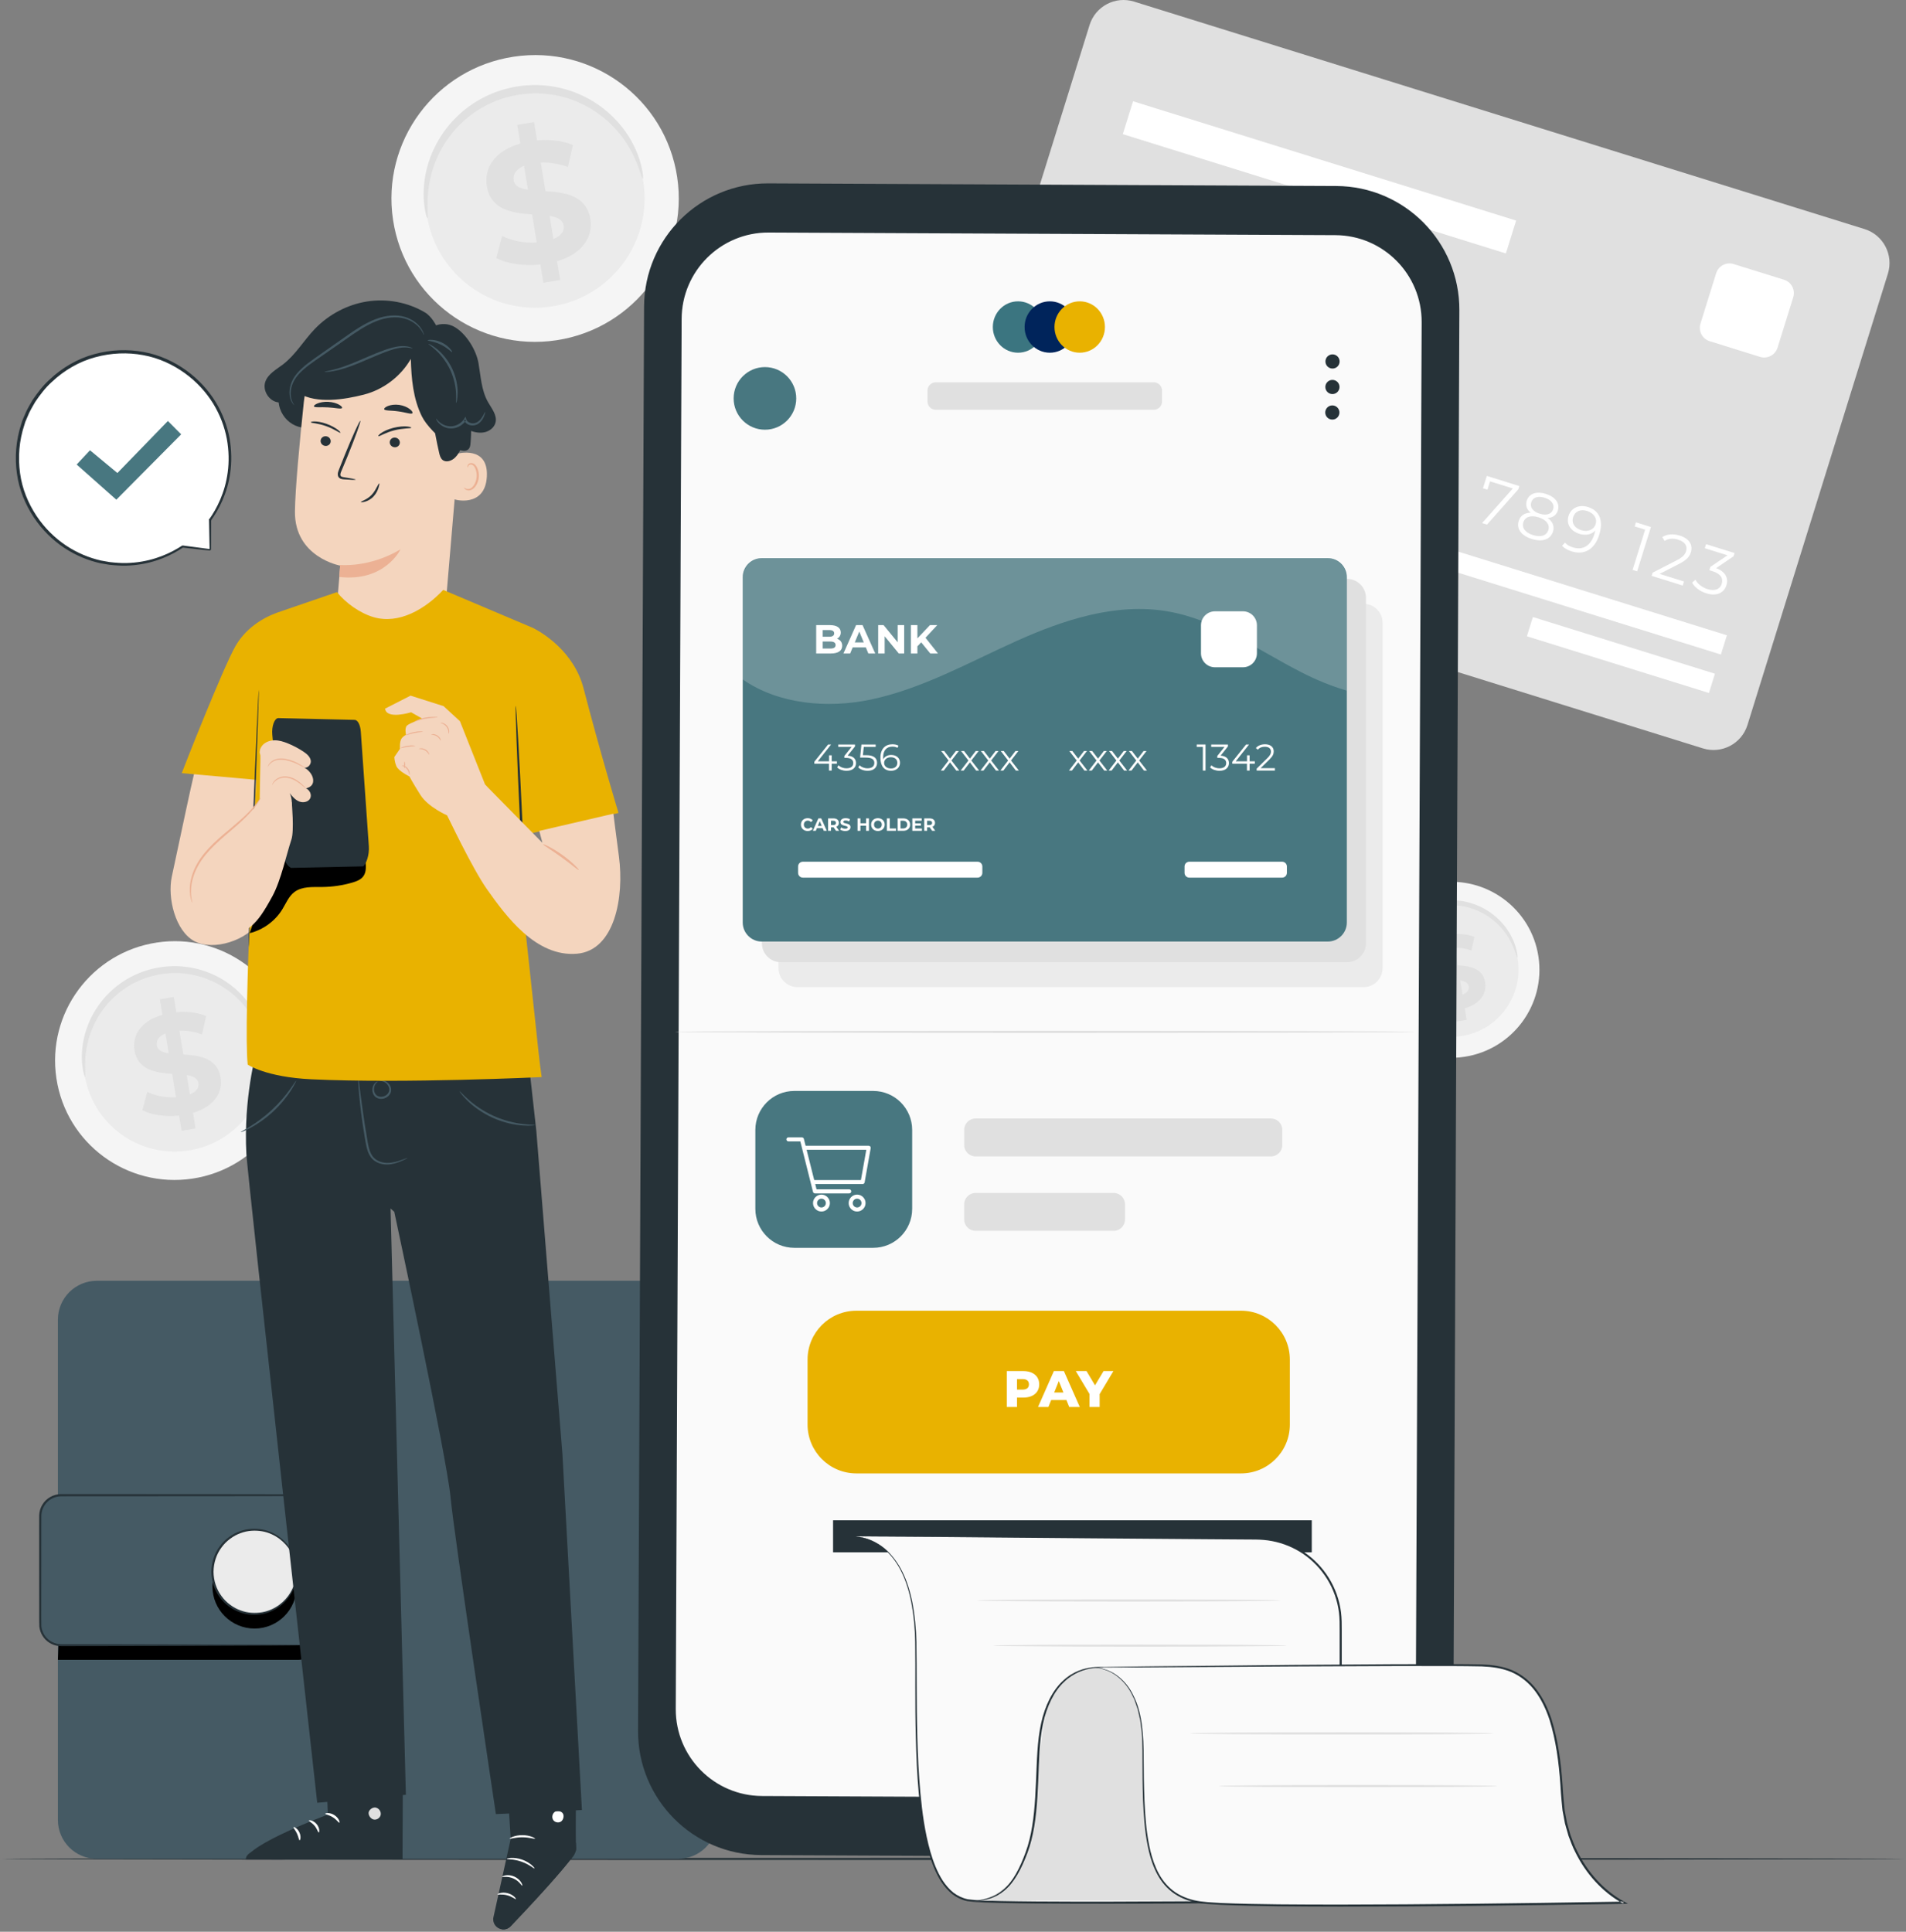 <?xml version="1.0" encoding="UTF-8"?>
<svg width="816px" height="827px" viewBox="0 0 816 827" version="1.1" xmlns="http://www.w3.org/2000/svg" xmlns:xlink="http://www.w3.org/1999/xlink">
    <rect x="0" y="0" width="816" height="827" fill="#808080" stroke="none"/>
    <title>Group 282</title>
    <defs>
        <polygon id="path-1" points="0 0 814 0 814 1.901 0 1.901"></polygon>
    </defs>
    <g id="Check-Out-Page" stroke="none" stroke-width="1" fill="none" fill-rule="evenodd">
        <g id="01---How-it-works-page" transform="translate(-92, -87)">
            <g id="Group-282" transform="translate(92.05, 87)">
                <path d="M289.858,75.795 C294.907,109.319 271.772,140.599 238.185,145.665 C204.595,150.729 173.271,127.659 168.22,94.135 C163.169,60.614 186.303,29.333 219.893,24.269 C253.482,19.203 284.807,42.274 289.858,75.795" id="Fill-1" fill="#F5F5F5"></path>
                <path d="M275.386,77.978 C279.235,103.522 261.606,127.361 236.007,131.22 C210.412,135.081 186.54,117.5 182.69,91.955 C178.842,66.409 196.473,42.57 222.068,38.711 C247.665,34.852 271.536,52.432 275.386,77.978" id="Fill-3" fill="#EBEBEB"></path>
                <path d="M275.156,76.526 C274.877,76.58 274.372,74.574 273.091,71.135 C271.795,67.721 269.623,62.827 265.604,57.732 C263.597,55.196 261.144,52.621 258.198,50.231 C255.236,47.874 251.811,45.667 247.923,43.954 C245.985,43.089 243.944,42.32 241.804,41.726 C239.67,41.124 237.453,40.628 235.163,40.352 C232.877,40.069 230.53,39.905 228.149,39.98 C225.77,40.05 223.364,40.291 220.954,40.715 C218.549,41.171 216.209,41.797 213.961,42.574 C211.707,43.35 209.572,44.333 207.533,45.407 C205.488,46.477 203.589,47.728 201.807,49.047 C200.015,50.359 198.381,51.803 196.874,53.297 C193.845,56.278 191.422,59.555 189.487,62.809 C187.581,66.085 186.198,69.364 185.217,72.447 C183.266,78.634 182.967,83.98 182.966,87.631 C182.986,91.3 183.226,93.355 182.945,93.403 C182.739,93.444 182.029,91.469 181.571,87.713 C181.139,83.98 181.037,78.378 182.777,71.747 C183.65,68.446 184.974,64.91 186.892,61.355 C188.834,57.82 191.333,54.246 194.516,50.98 C196.098,49.343 197.828,47.76 199.736,46.319 C201.632,44.869 203.662,43.498 205.855,42.32 C208.042,41.139 210.343,40.061 212.768,39.214 C215.193,38.36 217.716,37.679 220.308,37.189 C222.906,36.729 225.505,36.474 228.073,36.412 C230.644,36.347 233.175,36.541 235.64,36.87 C238.104,37.195 240.489,37.757 242.775,38.442 C245.069,39.115 247.247,39.981 249.309,40.951 C253.44,42.878 257.043,45.334 260.112,47.952 C263.162,50.596 265.655,53.436 267.641,56.213 C271.616,61.798 273.505,67.073 274.427,70.717 C275.329,74.394 275.363,76.49 275.156,76.526" id="Fill-5" fill="#E0E0E0"></path>
                <path d="M241.236,96.512 C240.818,93.991 238.507,92.972 235.235,92.402 L236.879,102.332 C240.343,100.947 241.616,98.814 241.236,96.512 M225.996,81.221 L224.304,71.007 C220.637,72.499 219.472,74.838 219.863,77.212 C220.281,79.729 222.664,80.74 225.996,81.221 M238.448,111.829 L239.782,119.887 L232.591,121.075 L231.294,113.236 C224.103,113.981 216.901,112.884 212.435,110.445 L214.936,101.013 C218.974,103.081 224.472,104.165 229.733,103.811 L227.744,91.796 C219.441,91.178 210.083,89.992 208.38,79.702 C207.12,72.077 211.574,64.615 222.721,61.438 L221.401,53.452 L228.593,52.261 L229.889,60.104 C235.355,59.642 240.841,60.21 245.213,62.073 L243.085,71.519 C239.07,70.042 235.128,69.437 231.459,69.599 L233.485,81.829 C241.776,82.377 250.992,83.587 252.67,93.731 C253.907,101.213 249.514,108.592 238.448,111.829" id="Fill-7" fill="#E0E0E0"></path>
                <path d="M658.593,409.547 C661.693,430.12 647.494,449.315 626.883,452.425 C606.269,455.533 587.045,441.375 583.946,420.802 C580.845,400.23 595.044,381.033 615.654,377.925 C636.269,374.817 655.492,388.975 658.593,409.547" id="Fill-9" fill="#F5F5F5"></path>
                <path d="M649.712,410.886 C652.074,426.563 641.255,441.192 625.544,443.561 C609.838,445.931 595.188,435.14 592.825,419.465 C590.462,403.786 601.283,389.157 616.991,386.788 C632.7,384.42 647.35,395.209 649.712,410.886" id="Fill-11" fill="#EBEBEB"></path>
                <path d="M649.571,409.995 C649.398,410.027 649.09,408.797 648.303,406.687 C647.509,404.591 646.175,401.589 643.708,398.462 C642.477,396.905 640.972,395.324 639.163,393.858 C637.344,392.411 635.244,391.058 632.858,390.005 C631.668,389.475 630.416,389.003 629.103,388.64 C627.793,388.269 626.431,387.965 625.027,387.794 C623.624,387.621 622.184,387.52 620.722,387.566 C619.263,387.61 617.784,387.758 616.306,388.017 C614.831,388.298 613.397,388.684 612.015,389.159 C610.634,389.636 609.321,390.239 608.07,390.898 C606.816,391.554 605.651,392.322 604.557,393.13 C603.456,393.936 602.453,394.824 601.529,395.74 C599.669,397.569 598.183,399.58 596.997,401.578 C595.827,403.587 594.977,405.598 594.377,407.491 C593.178,411.289 592.997,414.568 592.995,416.81 C593.007,419.062 593.155,420.322 592.982,420.351 C592.855,420.378 592.419,419.165 592.138,416.861 C591.874,414.57 591.809,411.132 592.877,407.064 C593.413,405.037 594.227,402.866 595.403,400.684 C596.596,398.515 598.128,396.322 600.081,394.316 C601.054,393.312 602.115,392.341 603.285,391.457 C604.45,390.568 605.695,389.725 607.04,389.003 C608.382,388.277 609.794,387.617 611.285,387.096 C612.772,386.572 614.32,386.154 615.911,385.853 C617.505,385.572 619.099,385.414 620.677,385.378 C622.254,385.338 623.807,385.456 625.319,385.659 C626.832,385.857 628.297,386.203 629.699,386.623 C631.106,387.036 632.443,387.568 633.707,388.163 C636.244,389.345 638.454,390.853 640.339,392.459 C642.209,394.082 643.741,395.825 644.959,397.529 C647.397,400.956 648.558,404.193 649.124,406.431 C649.677,408.687 649.698,409.974 649.571,409.995" id="Fill-13" fill="#E0E0E0"></path>
                <path d="M628.753,422.26 C628.496,420.714 627.079,420.087 625.072,419.739 L626.079,425.832 C628.206,424.982 628.987,423.672 628.753,422.26 M619.401,412.875 L618.362,406.608 C616.112,407.524 615.398,408.959 615.639,410.417 C615.894,411.961 617.357,412.58 619.401,412.875 M627.044,431.66 L627.862,436.606 L623.449,437.336 L622.653,432.523 C618.24,432.983 613.82,432.308 611.078,430.812 L612.614,425.022 C615.092,426.292 618.465,426.957 621.695,426.738 L620.475,419.367 C615.379,418.986 609.634,418.26 608.591,411.946 C607.815,407.265 610.55,402.684 617.391,400.736 L616.581,395.835 L620.994,395.103 L621.79,399.917 C625.146,399.633 628.511,399.983 631.195,401.126 L629.889,406.923 C627.424,406.015 625.005,405.644 622.755,405.745 L623.996,413.25 C629.085,413.586 634.741,414.329 635.771,420.555 C636.531,425.145 633.834,429.673 627.044,431.66" id="Fill-15" fill="#E0E0E0"></path>
                <path d="M125.371,446.402 C129.576,474.313 110.315,500.355 82.35,504.573 C54.384,508.787 28.304,489.583 24.101,461.67 C19.893,433.763 39.155,407.716 67.121,403.502 C95.086,399.284 121.166,418.491 125.371,446.402" id="Fill-17" fill="#F5F5F5"></path>
                <path d="M113.323,448.219 C116.527,469.486 101.849,489.334 80.538,492.546 C59.228,495.761 39.353,481.124 36.147,459.854 C32.943,438.585 47.621,418.738 68.933,415.525 C90.242,412.313 110.118,426.95 113.323,448.219" id="Fill-19" fill="#EBEBEB"></path>
                <path d="M113.131,447.011 C112.898,447.052 112.479,445.385 111.412,442.522 C110.334,439.679 108.525,435.605 105.179,431.362 C103.508,429.25 101.465,427.106 99.012,425.118 C96.546,423.154 93.695,421.316 90.457,419.89 C88.844,419.17 87.145,418.531 85.364,418.037 C83.586,417.535 81.738,417.121 79.834,416.891 C77.93,416.655 75.977,416.52 73.995,416.581 C72.013,416.638 70.01,416.841 68.003,417.193 C66.002,417.575 64.054,418.096 62.183,418.742 C60.305,419.388 58.526,420.206 56.831,421.099 C55.129,421.993 53.548,423.033 52.063,424.131 C50.572,425.222 49.209,426.426 47.955,427.669 C45.433,430.151 43.415,432.879 41.808,435.59 C40.217,438.318 39.065,441.045 38.252,443.614 C36.625,448.765 36.378,453.215 36.377,456.255 C36.394,459.309 36.593,461.02 36.359,461.06 C36.187,461.094 35.596,459.452 35.215,456.323 C34.856,453.217 34.771,448.55 36.219,443.03 C36.947,440.281 38.049,437.337 39.645,434.377 C41.262,431.436 43.341,428.46 45.992,425.741 C47.311,424.378 48.751,423.059 50.338,421.862 C51.917,420.653 53.608,419.51 55.433,418.531 C57.253,417.547 59.169,416.649 61.191,415.942 C63.209,415.233 65.309,414.667 67.465,414.258 C69.63,413.876 71.792,413.663 73.932,413.612 C76.072,413.558 78.179,413.718 80.232,413.994 C82.284,414.262 84.27,414.733 86.172,415.302 C88.082,415.86 89.894,416.585 91.61,417.391 C95.052,418.997 98.051,421.04 100.606,423.219 C103.145,425.422 105.22,427.787 106.876,430.1 C110.184,434.748 111.757,439.139 112.523,442.173 C113.276,445.233 113.304,446.98 113.131,447.011" id="Fill-21" fill="#E0E0E0"></path>
                <path d="M84.89,463.649 C84.542,461.55 82.619,460.703 79.894,460.227 L81.262,468.494 C84.146,467.341 85.207,465.565 84.89,463.649 M72.201,450.919 L70.793,442.414 C67.739,443.657 66.77,445.604 67.095,447.581 C67.443,449.675 69.429,450.518 72.201,450.919 M82.569,476.402 L83.681,483.11 L77.693,484.101 L76.614,477.571 C70.626,478.193 64.63,477.28 60.912,475.25 L62.994,467.398 C66.356,469.118 70.932,470.021 75.314,469.726 L73.657,459.724 C66.744,459.208 58.954,458.222 57.535,449.655 C56.486,443.305 60.193,437.091 69.476,434.449 L68.376,427.8 L74.364,426.806 L75.443,433.337 C79.994,432.953 84.563,433.426 88.202,434.976 L86.429,442.842 C83.086,441.61 79.804,441.108 76.751,441.241 L78.436,451.424 C85.34,451.88 93.013,452.89 94.41,461.332 C95.44,467.563 91.782,473.707 82.569,476.402" id="Fill-23" fill="#E0E0E0"></path>
                <path d="M729.004,320.387 L416.307,223.023 C408.275,220.521 403.788,211.978 406.289,203.941 L466.416,10.714 C468.917,2.677 477.457,-1.809 485.49,0.693 L798.188,98.061 C806.223,100.563 810.708,109.105 808.207,117.14 L748.08,310.365 C745.579,318.402 737.039,322.889 729.004,320.387" id="Fill-25" fill="#E0E0E0"></path>
                <polygon id="Fill-27" fill="#FFFFFF" points="456.955 147.839 451.05 166.82 449.097 166.211 454.461 148.968 449.992 147.575 450.532 145.839"></polygon>
                <path d="M471.101,171.159 L470.561,172.895 L457.253,168.751 L457.683,167.367 L467.975,162.096 C470.774,160.649 471.578,159.501 471.983,158.199 C472.667,156.002 471.542,154.167 468.644,153.264 C466.42,152.572 464.501,152.717 462.808,153.766 L461.797,152.143 C463.8,150.864 466.462,150.62 469.362,151.523 C473.212,152.723 475.044,155.435 474.058,158.606 C473.493,160.423 472.414,161.874 469.09,163.575 L460.666,167.911 L471.101,171.159 Z" id="Fill-29" fill="#FFFFFF"></path>
                <polygon id="Fill-31" fill="#FFFFFF" points="492.088 174.125 488.293 172.943 486.742 177.932 484.789 177.326 486.341 172.336 475.635 169.002 476.074 167.591 490.047 158.142 492.215 158.817 478.696 168.051 486.936 170.618 488.304 166.225 490.199 166.816 488.833 171.207 492.629 172.389"></polygon>
                <polygon id="Fill-33" fill="#FFFFFF" points="521.164 183.179 517.372 181.997 515.818 186.987 513.868 186.38 515.421 181.391 504.715 178.056 505.152 176.646 519.125 167.196 521.291 167.871 507.772 177.104 516.014 179.67 517.38 175.279 519.278 175.87 517.91 180.261 521.705 181.444"></polygon>
                <path d="M537.934,187.746 C536.933,190.974 533.894,192.793 529.261,191.35 C526.521,190.498 524.216,188.738 523.216,186.792 L524.647,185.543 C525.468,187.196 527.351,188.791 529.789,189.552 C533.014,190.555 535.211,189.516 535.929,187.21 C536.689,184.771 535.64,182.779 530.817,181.277 L526.779,180.021 L530.717,170.805 L541.098,174.038 L540.558,175.776 L531.882,173.073 L529.352,178.918 L531.794,179.676 C537.51,181.458 538.981,184.383 537.934,187.746" id="Fill-35" fill="#FFFFFF"></path>
                <path d="M554.769,192.958 C555.547,190.464 554.199,188.29 551.273,187.379 C548.373,186.476 545.838,187.649 545.105,190.008 C544.455,192.095 545.574,194.616 548.854,195.637 C551.592,196.488 553.987,195.481 554.769,192.958 M556.712,193.504 C555.607,197.057 552.109,198.463 548.419,197.315 C543.381,195.747 541.73,191.396 543.594,185.402 C545.602,178.951 550.171,176.685 555.321,178.289 C557.029,178.821 558.536,179.616 559.499,180.722 L558.222,182.047 C557.451,181.095 556.227,180.445 554.817,180.008 C550.726,178.734 547.278,180.544 545.675,185.695 C545.538,186.129 545.395,186.68 545.276,187.265 C546.874,185.473 549.458,184.999 552.088,185.819 C555.855,186.992 557.793,190.033 556.712,193.504" id="Fill-37" fill="#FFFFFF"></path>
                <path d="M582.604,201.804 C581.618,204.975 578.556,206.699 573.975,205.273 C571.236,204.422 568.903,202.654 567.905,200.705 L569.332,199.457 C570.155,201.11 572.063,202.715 574.532,203.483 C577.675,204.462 579.868,203.54 580.599,201.179 C581.306,198.901 580.175,196.913 576.65,195.816 L575.295,195.394 L575.742,193.957 L583.051,189.007 L573.348,185.985 L573.887,184.249 L586.085,188.045 L585.654,189.429 L578.186,194.508 C582.184,195.993 583.548,198.768 582.604,201.804" id="Fill-39" fill="#FFFFFF"></path>
                <path d="M599.757,206.965 C600.532,204.471 599.185,202.298 596.26,201.387 C593.358,200.483 590.823,201.657 590.092,204.015 C589.44,206.104 590.559,208.622 593.839,209.643 C596.577,210.497 598.972,209.487 599.757,206.965 M601.697,207.51 C600.591,211.063 597.09,212.472 593.406,211.323 C588.362,209.753 586.713,205.404 588.579,199.411 C590.588,192.959 595.158,190.693 600.306,192.297 C602.012,192.828 603.519,193.624 604.485,194.729 L603.209,196.055 C602.438,195.103 601.214,194.453 599.802,194.016 C595.711,192.74 592.264,194.55 590.66,199.703 C590.525,200.137 590.381,200.686 590.261,201.271 C591.857,199.481 594.443,199.008 597.073,199.827 C600.84,201 602.776,204.039 601.697,207.51" id="Fill-41" fill="#FFFFFF"></path>
                <polygon id="Fill-43" fill="#FFFFFF" points="623.291 199.631 622.86 201.015 609.444 216.141 607.329 215.479 620.502 200.667 610.742 197.628 609.636 201.18 607.715 200.582 609.36 195.293"></polygon>
                <polygon id="Fill-45" fill="#FFFFFF" points="650.417 208.077 649.986 209.461 636.569 224.585 634.456 223.925 647.627 209.113 637.867 206.076 636.763 209.627 634.842 209.028 636.488 203.74"></polygon>
                <path d="M659.124,219.92 C662.081,220.84 664.255,220.061 664.895,218 C665.564,215.858 664.097,213.974 661.252,213.088 C658.379,212.195 656.158,212.929 655.502,215.046 C654.852,217.132 656.169,219 659.124,219.92 M662.832,226.933 C663.557,224.602 662.007,222.513 658.643,221.466 C655.284,220.42 652.849,221.268 652.123,223.6 C651.39,225.957 652.914,228.039 656.274,229.084 C659.637,230.132 662.096,229.292 662.832,226.933 M664.825,227.585 C663.78,230.945 660.285,232.149 655.759,230.738 C651.206,229.322 649.09,226.372 650.138,223.011 C650.846,220.732 652.644,219.538 655.247,219.485 C653.558,218.128 652.95,216.362 653.566,214.383 C654.527,211.292 657.754,210.184 661.767,211.434 C665.779,212.681 667.863,215.443 666.9,218.534 C666.286,220.513 664.753,221.612 662.567,221.764 C664.705,223.292 665.526,225.334 664.825,227.585" id="Fill-47" fill="#FFFFFF"></path>
                <path d="M683.1,224.352 C683.75,222.265 682.633,219.746 679.353,218.726 C676.615,217.872 674.22,218.881 673.436,221.404 C672.658,223.898 674.004,226.069 676.934,226.981 C679.83,227.884 682.365,226.711 683.1,224.352 M684.613,228.958 C682.604,235.41 678.032,237.674 672.886,236.073 C671.176,235.539 669.671,234.743 668.708,233.64 L669.981,232.313 C670.754,233.266 671.98,233.916 673.39,234.353 C677.481,235.628 680.93,233.817 682.532,228.665 C682.667,228.232 682.812,227.681 682.931,227.095 C681.333,228.888 678.747,229.361 676.117,228.542 C672.352,227.369 670.412,224.328 671.495,220.857 C672.601,217.306 676.1,215.897 679.784,217.043 C684.828,218.613 686.475,222.965 684.613,228.958" id="Fill-49" fill="#FFFFFF"></path>
                <polygon id="Fill-51" fill="#FFFFFF" points="706.754 225.62 700.85 244.599 698.896 243.994 704.261 226.747 699.791 225.356 700.331 223.62"></polygon>
                <path d="M720.899,248.94 L720.361,250.676 L707.053,246.532 L707.482,245.148 L717.773,239.877 C720.574,238.43 721.377,237.282 721.782,235.98 C722.466,233.783 721.339,231.948 718.441,231.045 C716.22,230.353 714.301,230.498 712.608,231.547 L711.595,229.924 C713.598,228.645 716.262,228.401 719.162,229.304 C723.008,230.504 724.842,233.216 723.857,236.389 C723.289,238.204 722.214,239.655 718.89,241.356 L710.466,245.692 L720.899,248.94 Z" id="Fill-53" fill="#FFFFFF"></path>
                <path d="M739.076,250.524 C738.087,253.697 735.026,255.421 730.443,253.993 C727.708,253.141 725.375,251.374 724.375,249.425 L725.804,248.176 C726.625,249.832 728.533,251.436 730.999,252.202 C734.144,253.181 736.335,252.259 737.067,249.899 C737.778,247.623 736.641,245.633 733.12,244.536 L731.765,244.114 L732.212,242.677 L739.518,237.727 L729.816,234.705 L730.357,232.969 L742.555,236.767 L742.124,238.151 L734.656,243.23 C738.656,244.713 740.02,247.488 739.076,250.524" id="Fill-55" fill="#FFFFFF"></path>
                <polygon id="Fill-57" fill="#FFFFFF" points="587.301 224.647 584.735 232.887 736.711 280.21 739.275 271.97"></polygon>
                <polygon id="Fill-59" fill="#FFFFFF" points="656.211 264.154 653.645 272.396 731.589 296.667 734.159 288.425"></polygon>
                <path d="M505.236,144.924 L459.478,130.674 C454.505,129.127 451.727,123.837 453.276,118.862 L462.5,89.229 C464.047,84.252 469.333,81.475 474.31,83.024 L520.064,97.272 C525.037,98.819 527.813,104.107 526.264,109.084 L517.048,138.717 C515.499,143.694 510.211,146.473 505.236,144.924" id="Fill-61" fill="#EBEBEB"></path>
                <path d="M454.575,114.679 L455.531,111.622 L488.361,121.847 C492.148,123.024 496.192,120.901 497.374,117.11 C498.552,113.32 496.397,109.22 492.638,108.1 L459.805,97.873 L460.759,94.816 L493.59,105.041 C499.063,106.747 502.13,112.586 500.429,118.061 C498.723,123.537 492.883,126.605 487.411,124.904 L454.575,114.679 Z" id="Fill-63" fill="#E0E0E0"></path>
                <polygon id="Fill-65" fill="#E0E0E0" points="498.423 119.115 499.379 116.06 521.913 123.076 520.959 126.133"></polygon>
                <polygon id="Fill-67" fill="#FFFFFF" points="644.647 108.505 480.652 57.431 485.034 43.353 649.029 94.427"></polygon>
                <path d="M753.467,152.782 L731.887,146.061 C728.731,145.08 726.969,141.723 727.952,138.566 L734.669,116.981 C735.654,113.823 739.008,112.061 742.164,113.044 L763.742,119.764 C766.898,120.747 768.66,124.104 767.679,127.259 L760.958,148.846 C759.977,152.003 756.621,153.765 753.467,152.782" id="Fill-69" fill="#FFFFFF"></path>
                <g id="Group-73" transform="translate(0.95, 794.87)">
                    <mask id="mask-2" fill="white">
                        <use xlink:href="#path-1"></use>
                    </mask>
                    <g id="Clip-72"></g>
                    <path d="M814,0.95 C814,1.209 631.766,1.418 407.02,1.418 C182.194,1.418 -0,1.209 -0,0.95 C-0,0.692 182.194,0.483 407.02,0.483 C631.766,0.483 814,0.692 814,0.95" id="Fill-71" fill="#263238" mask="url(#mask-2)"></path>
                </g>
                <path d="M41.377,795.765 C32.187,795.765 24.738,788.314 24.738,779.121 L24.738,564.957 C24.738,555.766 32.187,548.313 41.377,548.313 L290.333,548.313 C299.521,548.313 306.972,555.766 306.972,564.957 L306.972,779.121 C306.972,788.314 299.521,795.765 290.333,795.765 L41.377,795.765 Z" id="Fill-74" fill="#455A64"></path>
                <path d="M24.739,710.583 L127.543,710.583 C131.496,710.583 134.698,707.378 134.698,703.426 L25.026,703.426 L24.739,710.583 Z" id="Fill-76" fill="#000000"></path>
                <path d="M129.983,704.312 L26.126,704.312 C21.185,704.312 17.177,700.305 17.177,695.361 L17.177,649.045 C17.177,644.101 21.185,640.094 26.126,640.094 L129.983,640.094 C134.925,640.094 138.929,644.101 138.929,649.045 L138.929,695.361 C138.929,700.305 134.925,704.312 129.983,704.312" id="Fill-78" fill="#455A64"></path>
                <path d="M129.983,704.312 C129.964,704.225 131.282,704.417 133.47,703.502 C134.536,703.023 135.788,702.206 136.856,700.866 C137.905,699.527 138.747,697.628 138.747,695.402 C138.712,686.339 138.661,673.293 138.6,657.189 C138.595,655.17 138.589,653.107 138.585,650.995 C138.57,649.939 138.623,648.859 138.484,647.849 C138.34,646.823 138.009,645.815 137.496,644.89 C136.48,643.038 134.714,641.55 132.622,640.888 C131.565,640.537 130.488,640.455 129.319,640.476 C128.154,640.478 126.978,640.48 125.792,640.482 C116.308,640.497 106.176,640.51 95.515,640.523 C74.186,640.537 50.742,640.548 26.135,640.561 C23.207,640.552 20.358,642.149 18.886,644.643 C18.124,645.869 17.713,647.291 17.662,648.72 C17.626,650.193 17.65,651.725 17.643,653.216 C17.641,659.209 17.637,665.119 17.635,670.925 C17.631,676.728 17.628,682.429 17.624,688.016 C17.643,690.787 17.573,693.616 17.664,696.254 C17.939,698.836 19.427,701.242 21.599,702.571 C22.675,703.244 23.889,703.675 25.136,703.823 C26.354,703.945 27.726,703.865 29.005,703.89 C31.602,703.894 34.166,703.898 36.693,703.901 C41.744,703.909 46.647,703.917 51.392,703.924 C60.873,703.947 69.705,703.964 77.774,703.981 C93.873,704.044 106.915,704.095 115.975,704.13 C120.453,704.169 123.945,704.198 126.361,704.219 C127.518,704.238 128.415,704.255 129.063,704.264 C129.671,704.28 129.983,704.312 129.983,704.312 C129.983,704.312 129.671,704.346 129.063,704.36 C128.415,704.371 127.518,704.386 126.361,704.407 C123.945,704.428 120.453,704.456 115.975,704.495 C106.915,704.529 93.873,704.582 77.774,704.643 C69.705,704.662 60.873,704.679 51.392,704.7 C46.647,704.707 41.744,704.715 36.693,704.725 C34.166,704.728 31.602,704.73 29.005,704.734 C27.69,704.709 26.439,704.799 25.037,704.669 C23.667,704.51 22.325,704.04 21.141,703.299 C18.747,701.841 17.099,699.197 16.792,696.345 C16.683,693.524 16.757,690.825 16.731,688.016 C16.727,682.429 16.723,676.728 16.719,670.925 C16.717,665.119 16.716,659.209 16.714,653.216 C16.719,651.708 16.695,650.229 16.729,648.684 C16.786,647.099 17.244,645.517 18.089,644.158 C19.722,641.39 22.888,639.615 26.135,639.628 C50.742,639.641 74.186,639.651 95.515,639.662 C106.176,639.679 116.308,639.693 125.792,639.708 C126.978,639.71 128.154,639.712 129.319,639.714 C130.475,639.695 131.729,639.792 132.852,640.176 C135.127,640.907 137.033,642.527 138.127,644.542 C138.678,645.544 139.034,646.64 139.184,647.751 C139.33,648.88 139.265,649.942 139.277,650.995 C139.271,653.107 139.265,655.17 139.262,657.189 C139.197,673.295 139.146,686.341 139.11,695.404 C139.083,697.722 138.178,699.678 137.073,701.037 C135.948,702.402 134.646,703.215 133.544,703.675 C132.432,704.139 131.51,704.24 130.906,704.314 C130.294,704.329 129.983,704.312 129.983,704.312" id="Fill-80" fill="#263238"></path>
                <path d="M126.946,679.16 C126.946,689.117 118.875,697.188 108.921,697.188 C98.966,697.188 90.897,689.117 90.897,679.16 C90.897,669.203 98.966,661.13 108.921,661.13 C118.875,661.13 126.946,669.203 126.946,679.16" id="Fill-82" fill="#000000"></path>
                <path d="M126.946,672.884 C126.946,682.841 118.875,690.914 108.921,690.914 C98.966,690.914 90.897,682.841 90.897,672.884 C90.897,662.927 98.966,654.854 108.921,654.854 C118.875,654.854 126.946,662.927 126.946,672.884" id="Fill-84" fill="#EBEBEB"></path>
                <path d="M126.946,672.884 C126.824,672.893 126.921,671.276 126.205,668.525 C125.498,665.828 123.685,661.87 119.626,658.815 C117.615,657.323 115.088,656.057 112.177,655.555 C109.286,655.071 106.025,655.169 102.928,656.356 C101.37,656.901 99.865,657.722 98.485,658.758 C97.088,659.775 95.821,661.038 94.776,662.497 C92.615,665.377 91.401,669.073 91.365,672.882 C91.399,676.693 92.615,680.389 94.774,683.269 C95.819,684.729 97.086,685.993 98.483,687.01 C99.865,688.046 101.37,688.867 102.928,689.412 C106.027,690.599 109.286,690.699 112.178,690.213 C115.088,689.711 117.617,688.445 119.628,686.951 C123.685,683.898 125.498,679.938 126.205,677.241 C126.921,674.492 126.824,672.874 126.946,672.884 C126.946,672.884 127.177,674.496 126.558,677.33 C125.946,680.107 124.185,684.24 120.027,687.479 C117.969,689.061 115.354,690.416 112.319,690.977 C109.307,691.519 105.896,691.444 102.635,690.222 C100.993,689.661 99.409,688.808 97.953,687.726 C96.48,686.664 95.14,685.344 94.036,683.81 C91.754,680.79 90.462,676.893 90.43,672.882 C90.464,668.873 91.756,664.974 94.038,661.956 C95.142,660.422 96.48,659.102 97.953,658.042 C99.41,656.96 100.993,656.107 102.635,655.546 C105.896,654.325 109.307,654.249 112.319,654.791 C115.352,655.352 117.967,656.707 120.027,658.289 C124.183,661.528 125.946,665.661 126.558,668.438 C127.177,671.272 126.946,672.884 126.946,672.884" id="Fill-86" fill="#263238"></path>
                <path d="M568.953,795.294 L325.83,794.168 C296.59,794.037 272.99,770.221 273.115,740.97 L275.69,131.258 C275.816,101.992 299.638,78.371 328.895,78.504 L572.018,79.63 C601.26,79.765 624.858,103.579 624.735,132.828 L622.157,742.542 C622.034,771.81 598.21,795.429 568.953,795.294" id="Fill-88" fill="#263238"></path>
                <path d="M571.672,100.672 L524.535,100.453 L386.868,99.818 L370.29,99.74 L329.035,99.55 C308.546,99.457 291.861,115.999 291.774,136.496 L289.259,731.616 C289.172,752.106 305.699,768.783 326.178,768.878 L568.815,770 C589.303,770.094 605.989,753.553 606.075,733.053 L608.591,137.93 C608.678,117.445 592.149,100.767 571.672,100.672" id="Fill-90" fill="#FAFAFA"></path>
                <path d="M573.472,154.757 C573.464,156.435 572.1,157.789 570.424,157.783 C568.748,157.777 567.393,156.412 567.4,154.734 C567.406,153.057 568.769,151.702 570.446,151.708 C572.123,151.715 573.477,153.08 573.472,154.757" id="Fill-92" fill="#263238"></path>
                <path d="M570.383,168.708 C568.707,168.702 567.354,167.337 567.359,165.658 C567.365,163.982 568.728,162.626 570.406,162.632 C572.084,162.64 573.437,164.005 573.431,165.681 C573.423,167.36 572.059,168.713 570.383,168.708 Z" id="Fill-94" fill="#263238"></path>
                <path d="M573.39,176.606 C573.382,178.284 572.018,179.638 570.342,179.632 C568.666,179.626 567.311,178.262 567.319,176.583 C567.324,174.907 568.687,173.551 570.365,173.557 C572.043,173.564 573.396,174.929 573.39,176.606" id="Fill-96" fill="#263238"></path>
                <path d="M583.703,422.598 L341.408,422.598 C336.896,422.598 333.238,418.938 333.238,414.426 L333.238,266.638 C333.238,262.123 336.896,258.464 341.408,258.464 L583.703,258.464 C588.214,258.464 591.872,262.123 591.872,266.638 L591.872,414.426 C591.872,418.938 588.214,422.598 583.703,422.598" id="Fill-98" fill="#EBEBEB"></path>
                <path d="M576.591,411.945 L334.298,411.945 C329.785,411.945 326.127,408.286 326.127,403.771 L326.127,255.985 C326.127,251.471 329.785,247.811 334.298,247.811 L576.591,247.811 C581.104,247.811 584.763,251.471 584.763,255.985 L584.763,403.771 C584.763,408.286 581.104,411.945 576.591,411.945" id="Fill-100" fill="#E0E0E0"></path>
                <path d="M568.389,403.086 L326.094,403.086 C321.583,403.086 317.923,399.427 317.923,394.912 L317.923,247.127 C317.923,242.612 321.583,238.953 326.094,238.953 L568.387,238.953 C572.9,238.953 576.558,242.612 576.558,247.127 L576.558,394.912 C576.558,399.427 572.9,403.086 568.389,403.086" id="Fill-102" fill="#487780"></path>
                <path d="M357.686,276.15 C357.686,275.127 356.907,274.641 355.448,274.641 L352.172,274.641 L352.172,277.642 L355.448,277.642 C356.907,277.642 357.686,277.192 357.686,276.15 L357.686,276.15 Z M352.172,269.731 L352.172,272.593 L354.963,272.593 C356.333,272.593 357.08,272.109 357.08,271.154 C357.08,270.2 356.333,269.731 354.963,269.731 L352.172,269.731 Z M360.514,276.445 C360.514,278.545 358.849,279.76 355.659,279.76 L349.378,279.76 L349.378,267.615 L355.311,267.615 C358.346,267.615 359.906,268.881 359.906,270.772 C359.906,271.987 359.283,272.924 358.295,273.443 C359.648,273.877 360.514,274.92 360.514,276.445 L360.514,276.445 Z" id="Fill-104" fill="#FFFFFF"></path>
                <path d="M369.75,275.022 L367.825,270.373 L365.9,275.022 L369.75,275.022 Z M370.633,277.157 L364.997,277.157 L363.92,279.759 L361.041,279.759 L366.453,267.614 L369.229,267.614 L374.658,279.759 L371.709,279.759 L370.633,277.157 Z" id="Fill-106" fill="#FFFFFF"></path>
                <polygon id="Fill-108" fill="#FFFFFF" points="387.049 267.615 387.049 279.759 384.742 279.759 378.69 272.386 378.69 279.759 375.913 279.759 375.913 267.615 378.239 267.615 384.273 274.988 384.273 267.615"></polygon>
                <polygon id="Fill-110" fill="#FFFFFF" points="394.341 274.988 392.711 276.689 392.711 279.759 389.918 279.759 389.918 267.614 392.711 267.614 392.711 273.287 398.087 267.614 401.207 267.614 396.179 273.026 401.504 279.759 398.224 279.759"></polygon>
                <polygon id="Fill-112" fill="#FFFFFF" points="358.241 326.946 356.012 326.946 356.012 329.878 354.866 329.878 354.866 326.946 348.578 326.946 348.578 326.118 354.483 318.729 355.758 318.729 350.059 325.927 354.899 325.927 354.899 323.348 356.012 323.348 356.012 325.927 358.241 325.927"></polygon>
                <path d="M366.424,326.676 C366.424,328.539 365.071,329.972 362.382,329.972 C360.773,329.972 359.228,329.414 358.367,328.539 L358.926,327.631 C359.642,328.379 360.93,328.921 362.382,328.921 C364.227,328.921 365.246,328.062 365.246,326.676 C365.246,325.338 364.305,324.462 362.236,324.462 L361.44,324.462 L361.44,323.618 L364.53,319.747 L358.829,319.747 L358.829,318.729 L365.993,318.729 L365.993,319.542 L362.842,323.507 C365.231,323.635 366.424,324.893 366.424,326.676" id="Fill-114" fill="#FFFFFF"></path>
                <path d="M375.436,326.596 C375.436,328.492 374.113,329.972 371.39,329.972 C369.782,329.972 368.255,329.414 367.396,328.539 L367.952,327.631 C368.667,328.379 369.942,328.921 371.375,328.921 C373.269,328.921 374.273,327.997 374.273,326.644 C374.273,325.211 373.382,324.319 370.546,324.319 L368.175,324.319 L368.749,318.729 L374.845,318.729 L374.845,319.747 L369.752,319.747 L369.368,323.3 L370.803,323.3 C374.161,323.3 375.436,324.621 375.436,326.596" id="Fill-116" fill="#FFFFFF"></path>
                <path d="M384.125,326.581 C384.125,325.115 383.044,324.174 381.324,324.174 C379.62,324.174 378.459,325.227 378.459,326.613 C378.459,327.839 379.477,329 381.402,329 C383.012,329 384.125,328.061 384.125,326.581 M385.256,326.548 C385.256,328.636 383.616,329.972 381.452,329.972 C378.491,329.972 376.881,327.919 376.881,324.398 C376.881,320.608 378.951,318.633 381.976,318.633 C382.98,318.633 383.92,318.808 384.619,319.237 L384.158,320.163 C383.586,319.779 382.82,319.637 381.991,319.637 C379.588,319.637 378.044,321.182 378.044,324.206 C378.044,324.463 378.06,324.78 378.092,325.115 C378.651,323.887 379.954,323.205 381.499,323.205 C383.713,323.205 385.256,324.511 385.256,326.548" id="Fill-118" fill="#FFFFFF"></path>
                <polygon id="Fill-120" fill="#FFFFFF" points="409.339 329.877 406.683 326.373 404.007 329.877 402.732 329.877 406.046 325.577 402.892 321.501 404.165 321.501 406.683 324.78 409.197 321.501 410.44 321.501 407.285 325.577 410.632 329.877"></polygon>
                <polygon id="Fill-122" fill="#FFFFFF" points="417.841 329.877 415.184 326.373 412.509 329.877 411.233 329.877 414.548 325.577 411.393 321.501 412.668 321.501 415.184 324.78 417.698 321.501 418.941 321.501 415.788 325.577 419.133 329.877"></polygon>
                <polygon id="Fill-124" fill="#FFFFFF" points="426.342 329.877 423.683 326.373 421.008 329.877 419.733 329.877 423.047 325.577 419.892 321.501 421.167 321.501 423.683 324.78 426.199 321.501 427.44 321.501 424.288 325.577 427.632 329.877"></polygon>
                <polygon id="Fill-126" fill="#FFFFFF" points="434.843 329.877 432.186 326.373 429.509 329.877 428.236 329.877 431.55 325.577 428.393 321.501 429.669 321.501 432.186 324.78 434.701 321.501 435.941 321.501 432.789 325.577 436.135 329.877"></polygon>
                <polygon id="Fill-128" fill="#FFFFFF" points="464.197 329.877 461.539 326.373 458.863 329.877 457.59 329.877 460.902 325.577 457.748 321.501 459.023 321.501 461.539 324.78 464.055 321.501 465.296 321.501 462.143 325.577 465.488 329.877"></polygon>
                <polygon id="Fill-130" fill="#FFFFFF" points="472.697 329.877 470.04 326.373 467.365 329.877 466.09 329.877 469.404 325.577 466.247 321.501 467.522 321.501 470.04 324.78 472.554 321.501 473.795 321.501 470.643 325.577 473.989 329.877"></polygon>
                <polygon id="Fill-132" fill="#FFFFFF" points="481.198 329.877 478.541 326.373 475.866 329.877 474.591 329.877 477.905 325.577 474.75 321.501 476.025 321.501 478.541 324.78 481.056 321.501 482.298 321.501 479.146 325.577 482.49 329.877"></polygon>
                <polygon id="Fill-134" fill="#FFFFFF" points="489.699 329.877 487.041 326.373 484.365 329.877 483.09 329.877 486.404 325.577 483.25 321.501 484.525 321.501 487.041 324.78 489.557 321.501 490.798 321.501 487.645 325.577 490.99 329.877"></polygon>
                <polygon id="Fill-136" fill="#FFFFFF" points="516.062 318.728 516.062 329.877 514.914 329.877 514.914 319.747 512.288 319.747 512.288 318.728"></polygon>
                <path d="M526.091,326.676 C526.091,328.539 524.738,329.972 522.047,329.972 C520.437,329.972 518.894,329.414 518.033,328.539 L518.592,327.631 C519.308,328.379 520.597,328.921 522.047,328.921 C523.894,328.921 524.912,328.062 524.912,326.676 C524.912,325.338 523.972,324.462 521.902,324.462 L521.106,324.462 L521.106,323.618 L524.196,319.747 L518.495,319.747 L518.495,318.729 L525.659,318.729 L525.659,319.542 L522.507,323.507 C524.895,323.635 526.091,324.893 526.091,326.676" id="Fill-138" fill="#FFFFFF"></path>
                <polygon id="Fill-140" fill="#FFFFFF" points="537.169 326.946 534.94 326.946 534.94 329.878 533.795 329.878 533.795 326.946 527.507 326.946 527.507 326.118 533.411 318.729 534.686 318.729 528.987 325.927 533.827 325.927 533.827 323.348 534.94 323.348 534.94 325.927 537.169 325.927"></polygon>
                <path d="M545.765,328.857 L545.765,329.876 L537.949,329.876 L537.949,329.065 L542.582,324.525 C543.84,323.284 544.078,322.535 544.078,321.769 C544.078,320.48 543.173,319.684 541.469,319.684 C540.161,319.684 539.158,320.083 538.428,320.927 L537.615,320.225 C538.474,319.206 539.861,318.632 541.564,318.632 C543.825,318.632 545.256,319.781 545.256,321.643 C545.256,322.71 544.923,323.666 543.426,325.132 L539.635,328.857 L545.765,328.857 Z" id="Fill-142" fill="#FFFFFF"></path>
                <path d="M342.846,353.015 C342.846,351.411 344.075,350.264 345.734,350.264 C346.652,350.264 347.418,350.599 347.922,351.207 L347.131,351.937 C346.774,351.527 346.325,351.314 345.793,351.314 C344.798,351.314 344.093,352.013 344.093,353.015 C344.093,354.019 344.798,354.718 345.793,354.718 C346.325,354.718 346.774,354.505 347.131,354.087 L347.922,354.817 C347.418,355.431 346.652,355.766 345.727,355.766 C344.075,355.766 342.846,354.619 342.846,353.015" id="Fill-144" fill="#FFFFFF"></path>
                <path d="M351.767,353.6 L350.925,351.564 L350.081,353.6 L351.767,353.6 Z M352.154,354.535 L349.686,354.535 L349.215,355.675 L347.953,355.675 L350.324,350.355 L351.539,350.355 L353.916,355.675 L352.626,355.675 L352.154,354.535 Z" id="Fill-146" fill="#FFFFFF"></path>
                <path d="M356.712,351.359 L355.711,351.359 L355.711,353.212 L356.712,353.212 C357.465,353.212 357.847,352.865 357.847,352.287 C357.847,351.701 357.465,351.359 356.712,351.359 L356.712,351.359 Z M357.868,355.676 L356.841,354.193 L356.781,354.193 L355.711,354.193 L355.711,355.676 L354.479,355.676 L354.479,350.355 L356.781,350.355 C358.202,350.355 359.089,351.093 359.089,352.287 C359.089,353.083 358.688,353.669 357.997,353.965 L359.19,355.676 L357.868,355.676 Z" id="Fill-148" fill="#FFFFFF"></path>
                <path d="M359.654,355.151 L360.072,354.225 C360.521,354.55 361.188,354.778 361.828,354.778 C362.558,354.778 362.853,354.535 362.853,354.208 C362.853,353.212 359.763,353.896 359.763,351.921 C359.763,351.016 360.491,350.265 362.001,350.265 C362.67,350.265 363.354,350.425 363.848,350.735 L363.47,351.67 C362.974,351.389 362.465,351.252 361.994,351.252 C361.266,351.252 360.985,351.526 360.985,351.86 C360.985,352.841 364.078,352.164 364.078,354.117 C364.078,355.006 363.339,355.767 361.819,355.767 C360.977,355.767 360.128,355.516 359.654,355.151" id="Fill-150" fill="#FFFFFF"></path>
                <polygon id="Fill-152" fill="#FFFFFF" points="371.957 350.356 371.957 355.675 370.728 355.675 370.728 353.494 368.311 353.494 368.311 355.675 367.081 355.675 367.081 350.356 368.311 350.356 368.311 352.454 370.728 352.454 370.728 350.356"></polygon>
                <path d="M377.466,353.015 C377.466,352.006 376.753,351.314 375.803,351.314 C374.853,351.314 374.141,352.006 374.141,353.015 C374.141,354.026 374.853,354.718 375.803,354.718 C376.753,354.718 377.466,354.026 377.466,353.015 M372.894,353.015 C372.894,351.433 374.123,350.264 375.803,350.264 C377.474,350.264 378.713,351.428 378.713,353.015 C378.713,354.602 377.474,355.766 375.803,355.766 C374.123,355.766 372.894,354.597 372.894,353.015" id="Fill-154" fill="#FFFFFF"></path>
                <polygon id="Fill-156" fill="#FFFFFF" points="379.651 350.356 380.881 350.356 380.881 354.673 383.549 354.673 383.549 355.675 379.651 355.675"></polygon>
                <path d="M386.601,354.664 C387.657,354.664 388.349,354.033 388.349,353.014 C388.349,351.997 387.657,351.366 386.601,351.366 L385.476,351.366 L385.476,354.664 L386.601,354.664 Z M384.246,350.355 L386.662,350.355 C388.402,350.355 389.596,351.404 389.596,353.014 C389.596,354.626 388.402,355.676 386.662,355.676 L384.246,355.676 L384.246,350.355 Z" id="Fill-158" fill="#FFFFFF"></path>
                <polygon id="Fill-160" fill="#FFFFFF" points="394.648 354.688 394.648 355.676 390.531 355.676 390.531 350.355 394.55 350.355 394.55 351.344 391.754 351.344 391.754 352.5 394.223 352.5 394.223 353.456 391.754 353.456 391.754 354.688"></polygon>
                <path d="M397.869,351.359 L396.866,351.359 L396.866,353.212 L397.869,353.212 C398.622,353.212 399.002,352.865 399.002,352.287 C399.002,351.701 398.622,351.359 397.869,351.359 L397.869,351.359 Z M399.023,355.676 L397.996,354.193 L397.938,354.193 L396.866,354.193 L396.866,355.676 L395.638,355.676 L395.638,350.355 L397.938,350.355 C399.359,350.355 400.246,351.093 400.246,352.287 C400.246,353.083 399.845,353.669 399.152,353.965 L400.347,355.676 L399.023,355.676 Z" id="Fill-162" fill="#FFFFFF"></path>
                <path d="M418.466,375.719 L343.673,375.719 C342.542,375.719 341.624,374.803 341.624,373.67 L341.624,370.944 C341.624,369.815 342.542,368.897 343.673,368.897 L418.466,368.897 C419.599,368.897 420.515,369.815 420.515,370.944 L420.515,373.67 C420.515,374.803 419.599,375.719 418.466,375.719" id="Fill-164" fill="#FFFFFF"></path>
                <path d="M509.124,375.719 C507.991,375.719 507.075,374.803 507.075,373.67 L507.075,370.944 C507.075,369.815 507.991,368.897 509.124,368.897 L548.851,368.897 C549.982,368.897 550.898,369.815 550.898,370.944 L550.898,373.67 C550.898,374.803 549.982,375.719 548.851,375.719 L509.124,375.719 Z" id="Fill-166" fill="#FFFFFF"></path>
                <path d="M326.493,238.953 C321.759,238.953 317.923,242.791 317.923,247.524 L317.923,290.865 C333.186,301.508 354.138,303.379 372.733,299.491 C394.649,294.908 414.496,283.699 434.916,274.51 C455.335,265.321 477.766,257.945 499.834,261.728 C520.657,265.3 538.414,278.277 557.234,287.879 C563.315,290.983 569.862,293.716 576.558,295.667 L576.558,247.524 C576.558,242.791 572.722,238.953 567.99,238.953 L326.493,238.953 Z" id="Fill-168" fill-opacity="0.2" fill="#FFFFFF"></path>
                <path d="M373.782,534.201 L340.018,534.201 C330.801,534.201 323.331,526.725 323.331,517.508 L323.331,483.732 C323.331,474.513 330.801,467.039 340.018,467.039 L373.782,467.039 C383.001,467.039 390.471,474.513 390.471,483.732 L390.471,517.508 C390.471,526.725 383.001,534.201 373.782,534.201" id="Fill-170" fill="#487780"></path>
                <path d="M363.526,510.895 L348.854,510.895 C348.457,510.895 348.111,510.623 348.014,510.239 L342.585,488.635 L337.492,488.635 C337.014,488.635 336.626,488.248 336.626,487.769 C336.626,487.29 337.014,486.902 337.492,486.902 L343.26,486.902 C343.657,486.902 344.005,487.172 344.102,487.558 L349.531,509.161 L363.526,509.161 C364.005,509.161 364.393,509.549 364.393,510.028 C364.393,510.507 364.005,510.895 363.526,510.895" id="Fill-172" fill="#FFFFFF"></path>
                <path d="M354.383,515.04 C354.383,516.559 353.154,517.789 351.633,517.789 C350.115,517.789 348.884,516.559 348.884,515.04 C348.884,513.521 350.115,512.29 351.633,512.29 C353.154,512.29 354.383,513.521 354.383,515.04" id="Fill-174" fill="#487780"></path>
                <path d="M351.634,513.156 C350.596,513.156 349.753,514.002 349.753,515.04 C349.753,516.078 350.596,516.922 351.634,516.922 C352.671,516.922 353.517,516.078 353.517,515.04 C353.517,514.002 352.671,513.156 351.634,513.156 M351.634,518.657 C349.64,518.657 348.019,517.034 348.019,515.04 C348.019,513.044 349.64,511.422 351.634,511.422 C353.629,511.422 355.25,513.044 355.25,515.04 C355.25,517.034 353.629,518.657 351.634,518.657" id="Fill-176" fill="#FFFFFF"></path>
                <path d="M369.644,515.04 C369.644,516.559 368.415,517.789 366.894,517.789 C365.376,517.789 364.145,516.559 364.145,515.04 C364.145,513.521 365.376,512.29 366.894,512.29 C368.415,512.29 369.644,513.521 369.644,515.04" id="Fill-178" fill="#487780"></path>
                <path d="M366.895,513.156 C365.857,513.156 365.012,514.002 365.012,515.04 C365.012,516.078 365.857,516.922 366.895,516.922 C367.932,516.922 368.778,516.078 368.778,515.04 C368.778,514.002 367.932,513.156 366.895,513.156 M366.895,518.657 C364.901,518.657 363.278,517.034 363.278,515.04 C363.278,513.044 364.901,511.422 366.895,511.422 C368.888,511.422 370.511,513.044 370.511,515.04 C370.511,517.034 368.888,518.657 366.895,518.657" id="Fill-180" fill="#FFFFFF"></path>
                <path d="M369.26,506.906 L348.355,506.906 C347.876,506.906 347.488,506.518 347.488,506.039 C347.488,505.56 347.876,505.172 348.355,505.172 L368.534,505.172 L370.831,492.235 C365.79,492.235 344.655,492.236 344.472,492.235 C343.994,492.231 343.61,491.839 343.613,491.362 C343.615,490.885 344.003,490.501 344.48,490.501 C344.522,490.482 347.549,490.501 351.635,490.501 L371.865,490.501 C372.122,490.501 372.365,490.615 372.53,490.811 C372.694,491.008 372.764,491.267 372.718,491.52 L370.113,506.189 C370.039,506.604 369.68,506.906 369.26,506.906" id="Fill-182" fill="#FFFFFF"></path>
                <path d="M544.069,495.058 L417.605,495.058 C414.916,495.058 412.736,492.878 412.736,490.186 L412.736,483.708 C412.736,481.018 414.916,478.838 417.603,478.838 L544.069,478.838 C546.758,478.838 548.938,481.018 548.938,483.708 L548.938,490.186 C548.938,492.878 546.758,495.058 544.069,495.058" id="Fill-184" fill="#E0E0E0"></path>
                <path d="M417.604,526.925 C414.917,526.925 412.735,524.746 412.735,522.054 L412.735,515.574 C412.735,512.886 414.917,510.706 417.604,510.706 L476.72,510.706 C479.409,510.706 481.589,512.886 481.589,515.574 L481.589,522.054 C481.589,524.746 479.409,526.925 476.72,526.925 L417.604,526.925 Z" id="Fill-186" fill="#E0E0E0"></path>
                <path d="M605.539,441.742 C605.539,442.001 534.66,442.21 447.249,442.21 C359.807,442.21 288.943,442.001 288.943,441.742 C288.943,441.484 359.807,441.275 447.249,441.275 C534.66,441.275 605.539,441.484 605.539,441.742" id="Fill-188" fill="#E0E0E0"></path>
                <path d="M366.591,630.771 C355.047,630.771 345.688,621.407 345.688,609.859 L345.688,582.033 C345.688,570.485 355.047,561.124 366.591,561.124 L531.257,561.124 C542.801,561.124 552.16,570.485 552.16,582.033 L552.16,609.859 C552.16,621.407 542.801,630.771 531.257,630.771 L366.591,630.771 Z" id="Fill-190" fill="#E9B200"></path>
                <path d="M440.464,592.651 C440.464,591.221 439.563,590.389 437.764,590.389 L435.347,590.389 L435.347,594.892 L437.764,594.892 C439.563,594.892 440.464,594.055 440.464,592.651 M444.858,592.651 C444.858,596.143 442.222,598.317 438.026,598.317 L435.347,598.317 L435.347,602.34 L430.999,602.34 L430.999,586.959 L438.026,586.959 C442.222,586.959 444.858,589.134 444.858,592.651" id="Fill-192" fill="#FFFFFF"></path>
                <path d="M455.227,596.142 L453.249,591.221 L451.272,596.142 L455.227,596.142 Z M456.498,599.351 L449.997,599.351 L448.789,602.339 L444.353,602.339 L451.141,586.959 L455.423,586.959 L462.233,602.339 L457.709,602.339 L456.498,599.351 Z" id="Fill-194" fill="#FFFFFF"></path>
                <polygon id="Fill-196" fill="#FFFFFF" points="470.732 596.826 470.732 602.338 466.384 602.338 466.384 596.759 460.519 586.96 465.111 586.96 468.757 593.067 472.404 586.96 476.621 586.96"></polygon>
                <path d="M340.839,170.558 C340.839,177.962 334.84,183.963 327.438,183.963 C320.038,183.963 314.037,177.962 314.037,170.558 C314.037,163.154 320.038,157.153 327.438,157.153 C334.84,157.153 340.839,163.154 340.839,170.558" id="Fill-198" fill="#487780"></path>
                <path d="M400.573,175.426 C398.624,175.426 397.044,173.847 397.044,171.898 L397.044,167.201 C397.044,165.253 398.624,163.671 400.573,163.671 L493.91,163.671 C495.858,163.671 497.437,165.253 497.437,167.201 L497.437,171.898 C497.437,173.847 495.858,175.426 493.91,175.426 L400.573,175.426 Z" id="Fill-200" fill="#E0E0E0"></path>
                <g id="Group-2" transform="translate(425, 129)">
                    <ellipse id="Oval" fill="#3B7580" cx="10.8" cy="11" rx="10.8" ry="11"></ellipse>
                    <ellipse id="Oval" fill="#00245B" cx="24.4" cy="11" rx="10.8" ry="11"></ellipse>
                    <ellipse id="Oval" fill="#E9B200" cx="37.2" cy="11" rx="10.8" ry="11"></ellipse>
                </g>
                <polygon id="Fill-202" fill="#263238" points="356.605 664.541 561.548 664.541 561.548 650.848 356.605 650.848"></polygon>
                <path d="M366.309,657.693 C368.109,658.294 392.113,658.294 392.113,705.716 C392.113,753.136 390.912,811.961 416.114,813.763 C441.318,815.564 573.933,813.763 573.933,813.763 L573.933,694.75 C573.933,674.916 557.92,658.802 538.09,658.686 L366.309,657.693 Z" id="Fill-204" fill="#FAFAFA"></path>
                <path d="M366.308,657.693 C368.875,657.701 404.669,657.809 465.989,657.992 C481.452,658.049 498.389,658.112 516.569,658.178 C521.115,658.201 525.738,658.22 530.436,658.243 C535.112,658.345 539.935,657.994 544.764,658.952 C549.56,659.861 554.25,661.765 558.41,664.59 C562.556,667.432 566.163,671.18 568.877,675.566 C571.594,679.949 573.405,684.975 574.063,690.22 C574.382,692.847 574.391,695.514 574.378,698.139 C574.378,700.779 574.38,703.435 574.382,706.106 C574.386,716.783 574.389,727.685 574.391,738.784 C574.393,760.983 574.397,783.967 574.401,807.508 L574.401,813.763 L574.401,814.225 L573.939,814.231 C527.56,814.788 483.451,815.204 443.37,814.885 C438.361,814.847 433.412,814.76 428.532,814.655 C423.637,814.472 418.862,814.528 414.054,813.874 C411.671,813.36 409.448,812.285 407.551,810.823 C405.704,809.294 404.171,807.473 402.886,805.529 C400.366,801.592 398.783,797.262 397.531,792.977 C395.099,784.358 394.025,775.77 393.269,767.541 C392.535,759.303 392.218,751.372 392.03,743.808 C391.64,728.681 391.942,714.994 391.766,703.003 C391.532,691.054 389.677,680.687 385.975,673.108 C384.166,669.302 381.838,666.329 379.56,664.05 C377.205,661.818 374.798,660.452 372.795,659.532 C368.698,657.861 366.252,657.832 366.308,657.693 C366.575,657.733 367.028,657.804 368.012,657.952 C369.127,658.163 370.803,658.507 372.867,659.361 C374.9,660.26 377.35,661.615 379.748,663.849 C382.072,666.13 384.448,669.122 386.298,672.948 C390.084,680.573 391.999,690.997 392.282,702.992 C392.509,715.006 392.252,728.677 392.685,743.791 C392.892,751.347 393.231,759.263 393.981,767.478 C394.753,775.677 395.844,784.233 398.27,792.764 C399.515,796.999 401.092,801.269 403.551,805.095 C404.803,806.985 406.288,808.736 408.051,810.192 C409.862,811.579 411.96,812.587 414.218,813.073 C418.809,813.691 423.702,813.647 428.55,813.819 C433.428,813.917 438.37,813.997 443.377,814.03 C483.443,814.299 527.553,813.855 573.928,813.294 L573.466,813.763 L573.466,807.508 C573.47,783.967 573.473,760.983 573.475,738.784 C573.479,727.685 573.485,716.783 573.489,706.106 C573.489,703.435 573.491,700.779 573.491,698.139 C573.508,695.489 573.498,692.883 573.192,690.328 C572.556,685.209 570.794,680.303 568.145,676.022 C565.502,671.735 561.98,668.069 557.935,665.286 C553.874,662.52 549.296,660.655 544.61,659.76 C539.922,658.817 535.139,659.151 530.466,659.043 C525.793,659.009 521.193,658.978 516.67,658.946 C498.581,658.806 481.729,658.672 466.341,658.551 C404.803,658.024 368.882,657.716 366.308,657.693" id="Fill-205" fill="#263238"></path>
                <path d="M416.725,813.762 C416.725,813.762 437.473,813.762 441.918,783.15 C447.216,746.676 441.918,714.718 470.122,713.518 C498.324,712.319 573.935,713.518 573.935,713.518 L573.935,813.762 L416.725,813.762 Z" id="Fill-206" fill="#E0E0E0"></path>
                <path d="M466.578,713.878 C466.578,713.878 489.325,711.118 489.325,748.934 C489.325,786.751 489.923,811.761 515.127,814.563 C540.331,817.363 695.148,814.563 695.148,814.563 C695.148,814.563 670.546,802.958 668.747,768.742 C666.943,734.527 659.743,713.652 635.142,712.984 C610.539,712.319 466.578,713.878 466.578,713.878" id="Fill-207" fill="#FAFAFA"></path>
                <path d="M466.577,713.878 C466.839,713.866 467.245,713.849 468.108,713.815 C469.142,713.792 470.634,713.76 472.583,713.72 C476.549,713.661 482.353,713.574 489.821,713.46 C504.82,713.296 526.485,713.058 553.277,712.766 C566.686,712.673 581.371,712.572 597.144,712.463 C605.032,712.452 613.192,712.439 621.599,712.427 C625.804,712.448 630.07,712.465 634.399,712.553 C638.737,712.726 643.209,713.279 647.387,715.051 C651.536,716.855 655.198,719.839 657.944,723.536 C660.708,727.228 662.683,731.499 664.169,735.936 C666.978,744.88 668.232,754.394 668.901,764.05 C669.06,766.464 669.188,768.903 669.454,771.304 L669.811,774.929 L670.489,778.522 L670.826,780.324 L671.316,782.092 L672.327,785.633 C673.222,787.922 674.009,790.271 675.177,792.461 C679.502,801.316 686.475,809.28 695.349,814.139 L696.919,815 L695.157,815.031 C693.804,815.055 692.337,815.078 690.866,815.105 C649.318,815.783 609.735,816.238 573.73,816.232 C555.727,816.192 538.618,816.145 522.605,815.462 C518.612,815.192 514.644,815.103 510.823,814.192 C507.034,813.268 503.442,811.579 500.618,809.048 C497.779,806.545 495.717,803.367 494.294,800.074 C492.84,796.776 491.921,793.368 491.263,790.015 C489.963,783.295 489.566,776.786 489.319,770.656 C489.087,764.52 489.074,758.731 489.068,753.322 C489.089,750.615 489.076,748.007 488.949,745.505 C488.884,744.254 488.903,743.021 488.774,741.825 C488.627,740.629 488.481,739.46 488.341,738.314 C488.27,737.742 488.202,737.175 488.133,736.614 C488.008,736.065 487.886,735.521 487.765,734.983 C487.523,733.906 487.286,732.854 487.056,731.828 C486.718,730.834 486.385,729.864 486.062,728.918 C485.897,728.446 485.733,727.982 485.572,727.522 C485.357,727.087 485.144,726.658 484.933,726.234 C483.4,722.764 481.192,720.115 478.978,718.252 C476.77,716.353 474.484,715.281 472.579,714.718 C470.677,714.115 469.148,713.948 468.127,713.901 C467.616,713.864 467.23,713.874 466.97,713.876 C466.784,713.876 466.677,713.878 466.577,713.878 C466.561,713.889 466.702,713.84 466.968,713.828 C467.228,713.809 467.616,713.785 468.131,713.806 C469.157,713.823 470.704,713.958 472.635,714.539 C474.567,715.077 476.897,716.134 479.156,718.037 C481.422,719.904 483.683,722.578 485.262,726.074 C488.825,732.959 489.638,742.557 489.589,753.32 C489.621,758.728 489.659,764.51 489.912,770.631 C490.18,776.746 490.604,783.23 491.913,789.885 C492.572,793.204 493.492,796.567 494.927,799.793 C496.331,803.019 498.346,806.096 501.095,808.507 C503.83,810.944 507.3,812.571 511,813.464 C514.713,814.342 518.667,814.428 522.645,814.688 C538.622,815.335 555.734,815.356 573.73,815.371 C609.726,815.329 649.307,814.85 690.853,814.169 C692.32,814.145 693.787,814.118 695.14,814.095 L694.95,814.985 C685.773,809.961 678.769,801.895 674.345,792.872 C673.157,790.642 672.357,788.256 671.453,785.926 L670.425,782.331 L669.927,780.533 L669.585,778.706 L668.903,775.06 L668.538,771.388 C668.272,768.937 668.146,766.523 667.989,764.115 C667.333,754.496 666.084,745.037 663.325,736.211 C661.864,731.837 659.927,727.656 657.246,724.063 C654.58,720.466 651.057,717.592 647.047,715.838 C643.003,714.117 638.657,713.568 634.378,713.391 C630.061,713.298 625.798,713.273 621.597,713.245 C613.192,713.241 605.034,713.237 597.147,713.233 C581.375,713.302 566.69,713.365 553.283,713.423 C526.489,713.591 504.824,713.728 489.825,713.823 C482.356,713.859 476.551,713.887 472.587,713.908 C470.634,713.908 469.138,713.91 468.102,713.91 C467.243,713.891 466.839,713.883 466.577,713.878" id="Fill-208" fill="#263238"></path>
                <path d="M472.576,713.815 C472.576,713.927 470.758,713.739 467.548,714.187 C464.392,714.636 459.652,716.018 455.485,720.067 C451.251,724.002 448.104,730.434 446.523,737.899 C444.895,745.398 444.805,753.901 444.418,762.79 C444.043,771.674 443.46,780.221 441.52,787.758 C440.589,791.537 439.213,794.983 437.807,798.12 C436.374,801.254 434.768,804.081 432.902,806.377 C431.047,808.681 428.904,810.373 426.842,811.495 C424.759,812.603 422.789,813.122 421.183,813.452 C419.56,813.711 418.291,813.825 417.428,813.8 C416.565,813.808 416.115,813.795 416.115,813.762 C416.115,813.732 416.565,813.679 417.418,813.61 C418.273,813.576 419.524,813.405 421.111,813.097 C422.678,812.715 424.588,812.156 426.587,811.038 C428.567,809.903 430.612,808.233 432.389,805.963 C434.171,803.699 435.716,800.914 437.1,797.802 C438.466,794.673 439.791,791.275 440.686,787.549 C442.552,780.105 443.112,771.625 443.483,762.748 C443.872,753.884 443.981,745.324 445.683,737.715 C447.333,730.147 450.615,723.578 455.033,719.584 C459.384,715.48 464.289,714.17 467.499,713.828 C468.316,713.727 469.042,713.674 469.675,713.676 C470.305,713.651 470.837,713.651 471.269,713.691 C472.13,713.741 472.578,713.782 472.576,713.815" id="Fill-209" fill="#263238"></path>
                <path d="M548.091,685.171 C548.091,685.43 519.012,685.639 483.154,685.639 C447.282,685.639 418.211,685.43 418.211,685.171 C418.211,684.913 447.282,684.704 483.154,684.704 C519.012,684.704 548.091,684.913 548.091,685.171" id="Fill-210" fill="#E0E0E0"></path>
                <path d="M550.774,704.498 C550.774,704.758 522.657,704.965 487.985,704.965 C453.299,704.965 425.189,704.758 425.189,704.498 C425.189,704.239 453.299,704.032 487.985,704.032 C522.657,704.032 550.774,704.239 550.774,704.498" id="Fill-211" fill="#E0E0E0"></path>
                <path d="M639.327,742.078 C639.327,742.338 610.249,742.545 574.39,742.545 C538.518,742.545 509.448,742.338 509.448,742.078 C509.448,741.819 538.518,741.61 574.39,741.61 C610.249,741.61 639.327,741.819 639.327,742.078" id="Fill-212" fill="#E0E0E0"></path>
                <path d="M640.936,764.627 C640.936,764.885 614.263,765.094 581.367,765.094 C548.46,765.094 521.793,764.885 521.793,764.627 C521.793,764.368 548.46,764.159 581.367,764.159 C614.263,764.159 640.936,764.368 640.936,764.627" id="Fill-213" fill="#E0E0E0"></path>
                <path d="M532.081,285.667 L520.098,285.667 C516.793,285.667 514.114,282.986 514.114,279.681 L514.114,267.693 C514.114,264.388 516.793,261.708 520.098,261.708 L532.081,261.708 C535.386,261.708 538.065,264.388 538.065,267.693 L538.065,279.681 C538.065,282.986 535.386,285.667 532.081,285.667" id="Fill-214" fill="#FFFFFF"></path>
                <path d="M90.003,235.409 L78.132,233.977 C70.616,238.998 61.506,241.857 51.657,241.609 C28.426,241.026 9.096,222.502 7.466,199.314 C5.581,172.521 27.096,149.853 54.137,150.55 C77.096,151.142 96.268,169.231 98.237,192.118 C99.214,203.475 95.968,214.119 89.874,222.61 L89.893,222.593 L90.003,235.409 Z" id="Fill-215" fill="#FFFFFF"></path>
                <path d="M90.003,235.409 C90.003,235.409 89.982,235.105 89.965,234.544 C89.952,233.951 89.931,233.13 89.906,232.067 C89.864,229.875 89.803,226.697 89.726,222.595 L89.999,222.724 C89.999,222.724 89.986,222.735 89.978,222.739 C89.906,222.798 89.802,222.789 89.743,222.716 C89.695,222.657 89.695,222.572 89.737,222.513 C92.969,217.92 96.555,211.109 97.724,202.219 C98.322,197.797 98.252,192.918 97.344,187.842 C96.394,182.778 94.474,177.551 91.462,172.626 C88.433,167.721 84.287,163.153 79.171,159.473 C74.063,155.81 67.992,152.953 61.329,151.761 C54.697,150.516 47.564,150.765 40.689,152.653 C33.794,154.499 27.272,158.249 21.889,163.359 C19.094,165.879 16.842,168.885 14.774,171.928 C13.856,173.523 12.914,175.103 12.129,176.745 L11.052,179.252 L10.521,180.501 L10.118,181.794 C7.832,188.637 7.323,195.832 8.251,202.584 C9.146,209.363 11.793,215.607 15.274,220.903 C18.782,226.206 23.234,230.552 28.061,233.782 C32.905,236.998 38.095,239.117 43.144,240.256 C44.421,240.478 45.673,240.701 46.906,240.916 C48.143,241.104 49.379,241.13 50.581,241.244 C52.991,241.429 55.326,241.319 57.55,241.111 C66.489,240.231 73.398,236.884 78.043,233.84 C78.073,233.82 78.115,233.81 78.151,233.816 C81.927,234.312 84.867,234.698 86.9,234.968 C87.882,235.101 88.646,235.207 89.199,235.281 C89.722,235.355 90.003,235.409 90.003,235.409 C90.003,235.409 89.76,235.399 89.252,235.348 C88.707,235.291 87.954,235.213 86.983,235.112 C84.922,234.886 81.942,234.559 78.113,234.137 L78.221,234.11 C73.588,237.235 66.641,240.684 57.603,241.636 C55.357,241.86 52.993,241.988 50.553,241.813 C49.335,241.706 48.083,241.685 46.828,241.503 C45.578,241.29 44.305,241.071 43.013,240.853 C37.886,239.724 32.612,237.597 27.683,234.352 C22.773,231.092 18.237,226.695 14.656,221.313 C11.103,215.942 8.397,209.594 7.471,202.698 C6.516,195.83 7.025,188.508 9.347,181.535 L9.757,180.22 L10.295,178.946 C10.66,178.098 11.025,177.247 11.39,176.395 C12.188,174.722 13.148,173.11 14.081,171.489 C16.182,168.387 18.476,165.33 21.323,162.762 C26.805,157.557 33.448,153.744 40.47,151.87 C47.473,149.952 54.73,149.708 61.478,150.988 C68.256,152.212 74.426,155.134 79.607,158.869 C84.796,162.623 88.992,167.276 92.048,172.268 C95.086,177.277 97.011,182.592 97.95,187.73 C98.845,192.882 98.887,197.822 98.252,202.291 C97.009,211.279 93.323,218.126 90.009,222.707 L89.767,222.481 C89.775,222.475 89.788,222.464 89.788,222.464 C89.859,222.407 89.963,222.416 90.022,222.486 C90.047,222.517 90.06,222.557 90.06,222.593 C90.052,226.741 90.049,229.953 90.045,232.17 C90.037,233.215 90.032,234.023 90.028,234.607 C90.02,235.15 90.003,235.409 90.003,235.409" id="Fill-216" stroke="#263238" stroke-width="0.57" fill="#263238"></path>
                <polygon id="Fill-217" fill="#487780" points="32.773 198.869 38.476 192.762 50.209 202.5 71.828 180.223 77.512 185.943 49.753 213.919"></polygon>
                <path d="M113.513,163.509 C114.655,160.07 118.231,158.205 121.108,156.004 C126.482,151.886 129.964,145.811 134.638,140.914 C140.586,134.685 148.577,130.404 157.083,129.068 C165.59,127.733 174.561,129.382 181.954,133.799 C184.713,135.447 186.653,139.28 186.653,139.28 C186.653,139.28 190.52,137.649 194.553,139.979 C199.522,142.848 203.811,149.786 204.797,155.437 C205.781,161.091 206.025,167.067 208.839,172.066 C210.407,174.851 212.828,177.687 212.115,180.805 C211.629,182.928 209.679,184.508 207.562,185.013 C205.443,185.521 203.201,185.103 201.16,184.344 L136.101,182.253 C132.609,183.753 128.409,183.483 125.137,181.548 C121.866,179.613 119.607,176.06 119.238,172.275 C115.246,171.905 112.249,167.312 113.513,163.509" id="Fill-218" fill="#263238"></path>
                <path d="M197.476,179.754 L190.873,257.442 C189.752,270.652 185.402,289.83 164.603,287.1 C146.735,283.373 143.613,265.804 144.673,253.475 C145.176,247.63 145.583,242.75 145.595,242.146 C145.595,242.146 125.984,238.604 126.219,218.909 C126.333,209.391 128.163,189.808 130.025,172.109 C132.025,153.1 148.302,138.826 167.402,139.292 L169.303,139.337 C189.752,141.033 199.736,159.354 197.476,179.754" id="Fill-219" fill="#F4D5BE"></path>
                <path d="M145.569,241.862 C145.569,241.862 157.984,243.176 171.407,235.192 C171.407,235.192 164.764,249.247 145.168,246.997 L145.569,241.862 Z" id="Fill-220" fill="#ECB194"></path>
                <path d="M133.071,180.824 C133.413,181.165 136.062,181.174 139.494,182.402 C142.928,183.604 145.218,185.343 145.646,185.276 C145.853,185.252 145.547,184.75 144.555,183.98 C143.578,183.216 141.836,182.191 139.696,181.433 C137.556,180.676 135.656,180.41 134.518,180.427 C133.356,180.435 132.9,180.667 133.071,180.824" id="Fill-221" fill="#263238"></path>
                <path d="M161.987,186.745 C162.502,186.858 164.883,185.206 168.72,184.236 C172.543,183.24 175.671,183.48 176.011,183.147 C176.182,182.993 175.601,182.702 174.232,182.582 C172.885,182.459 170.69,182.563 168.303,183.177 C165.917,183.789 164.049,184.727 163.038,185.455 C162.002,186.192 161.736,186.702 161.987,186.745" id="Fill-222" fill="#263238"></path>
                <path d="M166.807,189.235 C166.739,190.381 167.653,191.383 168.848,191.476 C170.04,191.569 171.064,190.719 171.132,189.573 C171.201,188.427 170.288,187.423 169.095,187.33 C167.9,187.237 166.876,188.089 166.807,189.235" id="Fill-223" fill="#263238"></path>
                <path d="M137.209,188.663 C137.141,189.809 138.055,190.811 139.25,190.904 C140.441,190.999 141.466,190.148 141.534,189.001 C141.602,187.855 140.69,186.851 139.497,186.758 C138.302,186.665 137.277,187.517 137.209,188.663" id="Fill-224" fill="#263238"></path>
                <path d="M152.214,205.335 C152.233,205.164 150.359,204.791 147.322,204.329 C146.553,204.23 145.825,204.059 145.707,203.529 C145.538,202.966 145.882,202.141 146.279,201.252 C147.051,199.398 147.858,197.458 148.706,195.424 C152.083,187.122 154.545,180.292 154.211,180.159 C153.875,180.026 150.866,186.643 147.491,194.945 C146.676,196.992 145.899,198.942 145.158,200.809 C144.846,201.681 144.318,202.664 144.685,203.831 C144.879,204.415 145.435,204.848 145.926,204.993 C146.418,205.156 146.853,205.175 147.233,205.208 C150.296,205.447 152.198,205.506 152.214,205.335" id="Fill-225" fill="#263238"></path>
                <path d="M164.43,175.177 C164.675,175.934 167.349,175.643 170.467,176.111 C173.599,176.512 176.1,177.521 176.531,176.858 C176.723,176.54 176.301,175.824 175.298,175.073 C174.304,174.324 172.706,173.594 170.832,173.332 C168.958,173.075 167.231,173.341 166.08,173.792 C164.918,174.244 164.326,174.82 164.43,175.177" id="Fill-226" fill="#263238"></path>
                <path d="M134.37,173.971 C134.655,174.596 137.271,174.188 140.374,174.395 C143.483,174.545 146.007,175.248 146.395,174.661 C146.566,174.381 146.108,173.8 145.074,173.226 C144.052,172.652 142.434,172.131 140.572,172.022 C138.71,171.918 137.022,172.247 135.914,172.699 C134.797,173.152 134.246,173.672 134.37,173.971" id="Fill-227" fill="#263238"></path>
                <path d="M195.514,194.294 C195.854,194.157 209.135,190.622 208.379,204.072 C207.621,217.523 194.277,213.988 194.277,213.602 C194.275,213.214 195.514,194.294 195.514,194.294" id="Fill-228" fill="#F4D5BE"></path>
                <path d="M198.67,208.737 C198.732,208.697 198.896,208.913 199.281,209.119 C199.658,209.316 200.313,209.476 201.03,209.252 C202.48,208.811 203.802,206.623 204.006,204.203 C204.108,202.981 203.916,201.8 203.538,200.81 C203.183,199.802 202.586,199.08 201.877,198.913 C201.174,198.707 200.644,199.108 200.458,199.477 C200.256,199.842 200.329,200.116 200.254,200.135 C200.214,200.167 199.979,199.894 200.119,199.344 C200.188,199.08 200.365,198.772 200.695,198.531 C201.034,198.287 201.514,198.179 202.008,198.261 C203.042,198.392 203.922,199.397 204.338,200.485 C204.813,201.58 205.056,202.908 204.941,204.279 C204.701,206.986 203.171,209.444 201.195,209.896 C200.235,210.088 199.462,209.759 199.074,209.419 C198.675,209.063 198.622,208.757 198.67,208.737" id="Fill-229" fill="#ECB194"></path>
                <path d="M125.957,167.918 C134.572,170.439 144.366,168.481 151.349,162.843 C156.237,158.898 160.073,153.15 166.118,151.449 C170.187,150.303 174.653,151.285 178.303,153.42 C181.953,155.555 184.874,158.748 187.365,162.168 C183.318,172.079 185.602,183.312 187.937,193.763 C188.196,194.917 188.509,196.162 189.429,196.907 C190.991,198.169 193.397,197.27 194.82,195.852 C197.099,193.58 198.041,190.317 198.686,187.165 C200.153,179.983 200.517,172.513 199.086,165.325 C197.656,158.138 194.364,151.238 189.192,146.046 C182.731,139.559 173.537,136.05 164.381,135.968 C155.224,135.886 146.169,139.104 138.729,144.444 C135.278,146.923 132.08,149.939 130.233,153.766" id="Fill-230" fill="#263238"></path>
                <path d="M154.469,214.919 C154.355,214.566 157.056,214.037 159.14,211.754 C160.182,210.633 160.843,209.363 161.335,208.435 C161.822,207.502 162.177,206.92 162.316,206.979 C162.449,207.036 162.35,207.69 162.032,208.728 C161.708,209.753 161.105,211.203 159.927,212.478 C158.762,213.769 157.303,214.465 156.25,214.763 C155.188,215.079 154.494,215.037 154.469,214.919" id="Fill-231" fill="#263238"></path>
                <path d="M201.343,190.231 C200.531,198.64 184.388,185.895 180.611,178.339 C176.833,170.783 176.059,162.103 175.831,153.657 C171.527,161.141 164.124,166.775 155.766,168.927 C147.407,171.081 135.536,172.923 128.151,168.452 C128.151,168.452 139.312,138.038 167.138,142.277 C194.965,146.516 203.46,168.294 201.343,190.231" id="Fill-232" fill="#263238"></path>
                <path d="M186.664,179.249 C186.569,179.247 187.052,180.93 189.271,182.331 C190.356,183 191.892,183.542 193.634,183.399 C195.358,183.264 197.218,182.473 198.602,181.008 C198.945,180.643 199.244,180.244 199.497,179.85 L198.594,179.723 C198.888,180.724 199.694,181.458 200.528,181.793 C201.37,182.143 202.25,182.205 203.05,182.07 C204.711,181.778 205.749,180.641 206.383,179.723 C207.607,177.774 207.732,176.381 207.655,176.362 C207.497,176.293 207.111,177.634 205.842,179.323 C205.196,180.12 204.211,181.025 202.913,181.188 C201.653,181.386 199.947,180.821 199.554,179.447 L199.253,178.402 L198.651,179.322 C198.429,179.658 198.172,180.002 197.874,180.32 C196.673,181.593 195.052,182.314 193.549,182.479 C192.038,182.652 190.653,182.249 189.619,181.713 C187.513,180.605 186.812,179.133 186.664,179.249" id="Fill-233" fill="#455A64"></path>
                <path d="M125.868,173.445 C125.965,173.387 125.139,172.548 124.648,170.63 C124.166,168.754 124.249,165.69 126.032,162.648 C127.809,159.576 131.199,156.915 135.092,154.218 C139.009,151.498 143.288,148.525 147.784,145.403 C152.244,142.219 156.594,139.279 160.953,137.543 C165.288,135.779 169.666,135.429 173.06,136.351 C176.475,137.258 178.736,139.267 179.913,140.82 C181.108,142.404 181.403,143.512 181.496,143.472 C181.528,143.463 181.471,143.187 181.304,142.677 C181.121,142.174 180.804,141.442 180.23,140.592 C179.109,138.91 176.825,136.716 173.25,135.667 C169.706,134.606 165.111,134.907 160.617,136.684 C156.091,138.435 151.69,141.385 147.23,144.567 C142.739,147.719 138.462,150.722 134.549,153.469 C130.695,156.202 127.208,159.014 125.418,162.293 C123.611,165.564 123.651,168.794 124.272,170.735 C124.576,171.721 124.998,172.411 125.31,172.847 C125.642,173.271 125.844,173.466 125.868,173.445" id="Fill-234" fill="#455A64"></path>
                <path d="M138.853,159.199 C138.861,159.267 139.417,159.262 140.427,159.189 C141.432,159.098 142.884,158.883 144.643,158.465 C148.176,157.657 152.837,155.825 157.845,153.633 C162.858,151.479 167.435,149.54 170.909,148.957 C174.409,148.331 176.534,149.297 176.574,149.126 C176.667,149.054 174.516,147.788 170.808,148.255 C167.145,148.689 162.474,150.556 157.449,152.711 C152.433,154.907 147.889,156.811 144.461,157.779 C141.046,158.79 138.834,159.026 138.853,159.199" id="Fill-235" fill="#455A64"></path>
                <path d="M193.537,150.752 C193.767,150.635 192.229,148.118 189.061,146.614 C185.907,145.078 182.982,145.447 183.036,145.7 C183.028,146 185.728,146.095 188.628,147.517 C191.547,148.893 193.307,150.946 193.537,150.752" id="Fill-236" fill="#455A64"></path>
                <path d="M195.271,172.497 C195.368,172.52 195.858,170.893 195.888,168.167 C195.93,165.452 195.335,161.647 193.564,157.858 C191.778,154.077 189.224,151.19 187.109,149.492 C184.99,147.778 183.426,147.116 183.381,147.205 C183.29,147.356 184.707,148.228 186.642,150.024 C188.58,151.811 190.936,154.649 192.658,158.286 C194.359,161.928 195.041,165.555 195.18,168.186 C195.33,170.822 195.096,172.47 195.271,172.497" id="Fill-237" fill="#455A64"></path>
                <path d="M139.037,742.297 L140.304,776.825 C140.304,776.825 105.647,789.709 105.261,796.115 L172.275,796.056 L172.505,742.179 L139.037,742.297 Z" id="Fill-238" fill="#263238"></path>
                <path d="M161.025,773.901 C162.323,774.257 163.22,775.713 162.919,777.024 C162.619,778.336 161.144,779.26 159.841,778.931 C158.539,778.6 157.408,776.882 157.853,775.612 C158.296,774.342 160.088,773.352 161.274,773.987" id="Fill-239" fill="#E0E0E0"></path>
                <path d="M172.274,796.057 L172.084,790.626 L107.904,792.711 C107.904,792.711 104.922,794.013 105.26,796.114 L172.274,796.057 Z" id="Fill-240" fill="#263238"></path>
                <path d="M139.219,776.483 C139.23,776.812 140.866,776.958 142.478,778.01 C144.116,779.019 144.948,780.435 145.248,780.306 C145.55,780.243 145.06,778.285 143.088,777.048 C141.125,775.791 139.146,776.185 139.219,776.483" id="Fill-241" fill="#FFFFFF"></path>
                <path d="M132.192,779.398 C132.118,779.715 133.535,780.27 134.647,781.654 C135.8,783.004 136.082,784.502 136.409,784.486 C136.716,784.538 136.941,782.62 135.525,780.928 C134.124,779.221 132.199,779.086 132.192,779.398" id="Fill-242" fill="#FFFFFF"></path>
                <path d="M128.207,787.816 C128.504,787.885 128.96,786.25 128.118,784.457 C127.288,782.659 125.745,781.954 125.606,782.228 C125.422,782.496 126.415,783.458 127.084,784.938 C127.787,786.404 127.882,787.784 128.207,787.816" id="Fill-243" fill="#FFFFFF"></path>
                <path d="M139.802,768.583 C139.939,768.881 141.44,768.429 143.289,768.552 C145.142,768.638 146.583,769.257 146.754,768.978 C146.942,768.74 145.535,767.529 143.356,767.415 C141.176,767.282 139.643,768.326 139.802,768.583" id="Fill-244" fill="#FFFFFF"></path>
                <path d="M215.937,745.456 L218.603,787.173 L211.203,820.778 C210.669,823.197 212.298,825.568 214.749,825.935 C216.123,826.14 217.499,825.678 218.462,824.676 C224.583,818.301 246.982,794.741 246.617,791.699 C246.193,788.177 246.723,747.509 246.723,747.509 L215.937,745.456 Z" id="Fill-245" fill="#263238"></path>
                <path d="M214.749,825.935 L246.501,788.88 L246.575,790.65 C246.636,792.18 246.163,793.684 245.218,794.889 C242.695,798.115 235.532,806.868 218.587,824.672 C217.601,825.708 216.157,826.184 214.749,825.935" id="Fill-246" fill="#263238"></path>
                <path d="M237.381,775.759 C236.364,776.525 236.087,778.122 236.811,779.169 C237.535,780.217 239.155,780.513 240.185,779.763 C241.214,779.015 241.605,777.109 240.769,776.149 C239.933,775.189 238.012,774.946 237.191,775.921" id="Fill-247" fill="#FFFFFF"></path>
                <path d="M223.544,807.293 C223.312,807.419 222.281,805.271 219.749,804.195 C217.25,803.047 214.968,803.729 214.905,803.472 C214.864,803.372 215.381,803.026 216.35,802.847 C217.313,802.664 218.731,802.742 220.12,803.356 C221.507,803.972 222.52,804.966 223.033,805.803 C223.556,806.641 223.645,807.255 223.544,807.293" id="Fill-248" fill="#FFFFFF"></path>
                <path d="M220.799,813.009 C220.607,813.199 219.213,811.895 217.027,811.364 C214.853,810.785 213.006,811.264 212.928,811.005 C212.799,810.798 214.772,809.829 217.253,810.475 C219.741,811.093 221.01,812.889 220.799,813.009" id="Fill-249" fill="#FFFFFF"></path>
                <path d="M228.786,799.897 C228.598,800.103 226.462,798.09 223.136,796.968 C219.828,795.793 216.903,796.056 216.882,795.778 C216.806,795.558 219.885,794.851 223.436,796.101 C226.999,797.314 228.982,799.774 228.786,799.897" id="Fill-250" fill="#FFFFFF"></path>
                <path d="M229.034,787.15 C228.934,787.405 226.587,786.534 223.58,786.551 C220.574,786.523 218.225,787.384 218.125,787.127 C218.001,786.927 220.352,785.61 223.582,785.631 C226.813,785.623 229.158,786.95 229.034,787.15" id="Fill-251" fill="#FFFFFF"></path>
                <path d="M228.561,774.883 C228.441,775.13 226.066,773.834 222.9,774.109 C219.73,774.313 217.577,775.951 217.422,775.725 C217.349,775.642 217.785,775.098 218.723,774.503 C219.654,773.906 221.127,773.326 222.832,773.193 C224.538,773.068 226.079,773.419 227.09,773.87 C228.109,774.317 228.62,774.79 228.561,774.883" id="Fill-252" fill="#FFFFFF"></path>
                <path d="M222.879,771.772 C222.826,771.776 222.71,771.217 222.757,770.194 C222.809,769.179 223.04,767.679 223.842,766.006 C224.262,765.21 224.692,764.195 225.834,763.596 C226.402,763.294 227.27,763.366 227.787,763.898 C228.3,764.417 228.485,765.096 228.525,765.757 C228.591,768.409 226.421,771.069 223.457,771.572 C220.475,772.023 217.693,770.424 216.416,768.185 C216.131,767.603 215.922,766.883 216.218,766.164 C216.507,765.44 217.343,765.121 217.946,765.199 C219.194,765.334 220.006,766.016 220.754,766.516 C222.242,767.613 223.183,768.795 223.738,769.645 C224.297,770.5 224.485,771.036 224.439,771.061 C224.297,771.177 223.299,769.052 220.384,767.048 C219.648,766.588 218.801,766.006 217.906,765.959 C217.469,765.934 217.1,766.122 216.961,766.48 C216.815,766.822 216.923,767.345 217.169,767.799 C218.248,769.631 220.792,771.088 223.306,770.666 C225.809,770.268 227.713,767.928 227.681,765.792 C227.666,765.278 227.508,764.767 227.221,764.472 C226.938,764.185 226.524,764.119 226.146,764.29 C225.345,764.651 224.836,765.552 224.422,766.299 C222.788,769.438 223.067,771.806 222.879,771.772" id="Fill-253" fill="#FFFFFF"></path>
                <path d="M109.672,450.458 C109.672,450.458 104.139,470.014 105.429,494.026 C105.927,503.318 135.759,771.771 135.759,771.771 L173.716,768.357 L167.154,517.364 L168.745,518.786 C168.745,518.786 191.356,624.381 192.854,641.077 C194.199,656.084 212.25,776.622 212.25,776.622 L249.08,774.872 L240.735,622.491 L229.564,484.153 L225.088,443.854 L109.672,450.458 Z" id="Fill-254" fill="#263238"></path>
                <path d="M174.455,495.723 C174.48,495.778 173.851,496.128 172.671,496.677 C171.487,497.202 169.746,498.004 167.395,498.386 C166.223,498.572 164.895,498.605 163.503,498.325 C162.122,498.048 160.653,497.424 159.479,496.276 C158.304,495.13 157.567,493.544 157.111,491.904 C156.651,490.252 156.406,488.538 156.096,486.796 C154.91,479.805 154.145,473.427 153.719,468.804 C153.506,466.491 153.373,464.618 153.307,463.32 C153.242,462.022 153.238,461.303 153.299,461.298 C153.362,461.292 153.481,462.003 153.652,463.288 C153.84,464.761 154.072,466.582 154.348,468.736 C154.933,473.332 155.796,479.675 156.98,486.646 C157.582,490.091 157.964,493.598 160.06,495.693 C162.154,497.749 165.128,498.031 167.31,497.759 C169.564,497.476 171.323,496.78 172.537,496.354 C173.752,495.907 174.43,495.664 174.455,495.723" id="Fill-255" fill="#455A64"></path>
                <path d="M162.495,462.725 C162.482,462.685 162.773,462.512 163.37,462.487 C163.959,462.457 164.848,462.656 165.714,463.302 C166.547,463.943 167.419,465.08 167.419,466.606 C167.453,468.15 166.214,469.644 164.631,470.172 C163.06,470.744 161.163,470.349 160.228,469.117 C159.28,467.922 159.253,466.486 159.506,465.468 C159.784,464.426 160.356,463.715 160.835,463.371 C161.317,463.019 161.654,462.975 161.667,463.012 C161.781,463.131 160.462,463.696 160.124,465.603 C159.974,466.5 160.093,467.703 160.859,468.587 C161.591,469.492 163.035,469.785 164.335,469.328 C165.638,468.874 166.583,467.749 166.596,466.583 C166.644,465.416 165.99,464.401 165.314,463.791 C163.864,462.508 162.48,462.886 162.495,462.725" id="Fill-256" fill="#455A64"></path>
                <path d="M229.035,481.663 C229.037,481.724 228.526,481.789 227.591,481.855 C226.66,481.937 225.299,481.929 223.629,481.809 C220.288,481.583 215.672,480.665 210.977,478.568 C206.287,476.455 202.532,473.615 200.141,471.269 C198.942,470.098 198.034,469.089 197.473,468.338 C196.899,467.598 196.609,467.171 196.656,467.133 C196.778,467.03 198.099,468.617 200.571,470.803 C203.032,472.993 206.756,475.683 211.342,477.751 C215.935,479.802 220.417,480.796 223.69,481.18 C226.968,481.572 229.031,481.505 229.035,481.663" id="Fill-257" fill="#455A64"></path>
                <path d="M126.73,462.676 C126.82,462.722 126.063,464.417 124.439,466.934 C122.82,469.449 120.254,472.734 116.902,475.857 C113.54,478.969 110.072,481.286 107.446,482.714 C104.818,484.149 103.074,484.778 103.032,484.685 C102.971,484.554 104.613,483.723 107.127,482.168 C109.641,480.617 112.987,478.26 116.292,475.199 C119.587,472.131 122.185,468.97 123.918,466.575 C125.655,464.182 126.605,462.604 126.73,462.676" id="Fill-258" fill="#455A64"></path>
                <path d="M89.07,311.032 C83.422,327.492 84.053,326.091 73.504,375.277 C71.558,384.353 74.99,398.54 83.171,402.92 C91.352,407.301 105.893,402.492 110.761,394.592 L118.598,320.346 L89.07,311.032 Z" id="Fill-259" fill="#F4D5BE"></path>
                <path d="" id="Fill-260" fill="#E0AD00"></path>
                <path d="M225.118,400.243 L224.901,361.128 L225.057,357.294 L264.745,348.027 C264.745,348.027 256.953,322.346 249.806,294.751 C245.679,278.817 231.942,270.809 228.626,269.079 L228.626,269.058 L227.902,268.718 L227.894,268.716 L189.7,252.543 C181.989,260.774 170.741,267.376 159.917,264.213 C153.997,262.485 147.922,258.113 144.209,253.486 L118.462,262.323 L118.462,262.333 C111.855,264.749 104.854,269.358 100.666,276.766 C95.277,286.297 78.069,330.007 77.769,330.982 L109.652,333.847 C109.652,333.847 103.993,437.288 105.998,455.771 C105.998,455.771 113.74,461.126 133.279,462.049 C172.892,463.92 231.854,461.107 231.854,461.107 C230.931,455.134 229.962,445.167 229.416,440.119 L225.118,400.243 Z" id="Fill-261" fill="#E9B200"></path>
                <path d="M110.735,295.32 C110.894,295.325 110.049,319.995 108.842,350.412 C107.637,380.841 106.527,405.494 106.368,405.489 C106.206,405.483 107.054,380.819 108.259,350.391 C109.465,319.973 110.573,295.314 110.735,295.32" id="Fill-262" fill="#263238"></path>
                <path d="M220.758,302.217 C220.475,302.23 221.277,324.121 222.548,351.106 C223.819,378.099 225.079,399.965 225.362,399.952 C225.643,399.939 224.843,378.052 223.57,351.057 C222.301,324.074 221.039,302.204 220.758,302.217" id="Fill-263" fill="#263238"></path>
                <path d="M264.923,366.643 C263.631,356.935 262.555,348.349 262.555,348.349 L230.82,355.719 L232.177,360.832 L207.644,335.906 L203.758,336.24 L191.412,349.088 C191.412,349.088 202.175,371.831 208.437,380.689 C216.581,392.207 229.391,409.769 246.925,408.296 C263.135,406.931 267.241,384.065 264.923,366.643" id="Fill-264" fill="#F4D5BE"></path>
                <path d="M247.731,372.451 C247.923,372.263 245.029,369.109 240.757,366.043 C236.493,362.964 232.584,361.22 232.468,361.46 C232.327,361.724 235.966,363.846 240.157,366.876 C244.36,369.889 247.526,372.668 247.731,372.451" id="Fill-265" fill="#ECB194"></path>
                <path d="M164.813,303.373 L175.715,297.804 L189.857,302.301 L196.869,308.763 L207.644,335.906 L216.277,346.832 L201.044,366.683 L191.412,349.088 C191.412,349.088 183.233,345.515 179.962,340.354 C176.692,335.191 175.217,332.383 175.217,332.383 C175.217,332.383 170.493,330.117 169.617,327.939 C168.743,325.76 168.783,324.067 168.783,324.067 L171.175,320.577 C171.175,320.577 170.942,317.336 171.894,316.125 C172.846,314.914 173.777,314.627 173.777,314.627 C173.777,314.627 173.076,311.682 174.178,310.627 C175.28,309.574 180.707,307.635 180.707,307.635 L175.951,304.934 C175.951,304.934 165.4,308.206 164.813,303.373" id="Fill-266" fill="#F4D5BE"></path>
                <path d="M181.002,313.229 C181.002,313.368 179.33,313.409 177.334,313.837 C175.335,314.252 173.79,314.888 173.731,314.763 C173.676,314.656 175.176,313.809 177.237,313.381 C179.297,312.94 181.011,313.111 181.002,313.229" id="Fill-267" fill="#ECB194"></path>
                <path d="M177.73,319.321 C177.723,319.458 176.297,319.454 174.578,319.72 C172.854,319.977 171.493,320.401 171.446,320.274 C171.398,320.161 172.727,319.525 174.507,319.26 C176.286,318.987 177.744,319.202 177.73,319.321" id="Fill-268" fill="#ECB194"></path>
                <path d="M173.117,328.861 C172.988,328.859 172.896,328.236 172.914,327.472 C172.929,326.706 173.045,326.09 173.174,326.092 C173.303,326.093 173.394,326.717 173.379,327.481 C173.362,328.245 173.246,328.863 173.117,328.861" id="Fill-269" fill="#ECB194"></path>
                <path d="M175.204,331.805 C175.071,331.807 175.156,330.482 174.196,329.292 C173.273,328.072 171.965,327.836 172,327.707 C172.005,327.652 172.346,327.618 172.864,327.781 C173.379,327.941 174.048,328.348 174.563,329.003 C175.076,329.665 175.308,330.41 175.339,330.95 C175.373,331.492 175.257,331.813 175.204,331.805" id="Fill-270" fill="#ECB194"></path>
                <path d="M183.731,323.103 C183.609,323.158 183.145,321.949 181.829,321.238 C180.533,320.489 179.259,320.73 179.244,320.597 C179.229,320.544 179.527,320.392 180.059,320.354 C180.586,320.314 181.34,320.434 182.057,320.831 C182.769,321.232 183.267,321.812 183.508,322.282 C183.755,322.753 183.784,323.088 183.731,323.103" id="Fill-271" fill="#ECB194"></path>
                <path d="M188.697,317.068 C188.571,317.119 188.146,315.992 186.954,315.252 C185.782,314.483 184.579,314.572 184.575,314.435 C184.566,314.378 184.86,314.268 185.36,314.275 C185.858,314.281 186.555,314.448 187.205,314.861 C187.853,315.275 188.296,315.84 188.511,316.286 C188.729,316.739 188.752,317.053 188.697,317.068" id="Fill-272" fill="#ECB194"></path>
                <path d="M192.026,314.109 C191.956,314.097 191.988,313.732 191.91,313.173 C191.838,312.616 191.619,311.852 191.116,311.176 C190.61,310.497 189.943,310.065 189.432,309.835 C188.919,309.6 188.562,309.527 188.569,309.455 C188.573,309.4 188.957,309.354 189.548,309.526 C190.131,309.693 190.918,310.126 191.49,310.896 C192.06,311.666 192.248,312.544 192.241,313.151 C192.235,313.766 192.081,314.122 192.026,314.109" id="Fill-273" fill="#ECB194"></path>
                <path d="M187.41,307.015 C187.419,307.178 185.122,307.216 182.376,307.634 C179.62,308.062 177.545,309.026 177.485,308.891 C177.422,308.798 179.467,307.617 182.3,307.174 C183.704,306.942 184.989,306.904 185.912,306.904 C186.836,306.908 187.408,306.952 187.41,307.015" id="Fill-274" fill="#ECB194"></path>
                <path d="M156.357,368.316 C155.956,365.162 155.502,361.866 153.665,359.273 C150.474,354.774 144.209,353.814 138.702,354.084 C133.195,354.354 127.484,355.432 122.298,353.554 L106.84,399.483 C112.575,398.082 117.704,394.345 120.799,389.315 C122.38,386.747 123.528,383.77 125.919,381.932 C129.21,379.4 133.78,379.773 137.932,379.729 C142.274,379.681 146.609,379.045 150.778,377.836 C152.545,377.324 154.394,376.632 155.487,375.152 C156.888,373.256 156.654,370.654 156.357,368.316" id="Fill-275" fill="#000000"></path>
                <path d="M116.531,314.552 L121.333,365.665 C121.599,368.497 122.699,370.472 124.493,371.55 L155.483,370.892 C156.749,369.75 158.129,366.102 157.855,362.203 L154.421,313.278 C154.216,310.337 153.117,308.212 151.789,308.182 L119.144,307.427 C117.483,307.389 116.189,310.915 116.531,314.552" id="Fill-276" fill="#263238"></path>
                <path d="M112.026,324.831 C110.715,323.318 110.89,320.864 112.127,319.288 C113.364,317.712 115.433,316.954 117.436,316.925 C119.439,316.899 121.397,317.514 123.249,318.275 C125.537,319.21 127.734,320.37 129.798,321.733 C131.255,322.696 132.758,323.94 133.009,325.669 C133.258,327.399 131.343,329.321 129.845,328.422 C131.797,329.298 133.737,331.431 134.003,333.617 C134.269,335.803 133.078,336.949 130.953,337.527 C132.544,338.189 133.524,340.23 132.753,341.772 C131.941,343.391 129.674,343.789 127.998,343.103 C126.32,342.416 125.104,340.958 123.96,339.554 C125.115,341.648 125.02,345.003 124.511,347.34 C119.89,345.64 115.333,340.498 116.71,335.613 C114.466,333.841 113.45,330.186 114.854,327.696 C112.99,327.065 110.926,324.151 111.118,322.189" id="Fill-277" fill="#F4D5BE"></path>
                <path d="M111.509,320.372 L111.141,342.225 L105.476,350.745 L79.495,373.974 C79.495,373.974 83.349,405.55 95.072,402.103 C106.797,398.655 109.638,396.41 116.572,383.67 C120.285,376.846 122.573,365.752 124.715,359.382 C125.969,355.649 124.865,343.622 124.865,343.622 L111.509,320.372 Z" id="Fill-278" fill="#F4D5BE"></path>
                <path d="M130.911,337.548 C130.858,337.605 130.138,336.947 128.931,335.961 C127.725,334.999 125.967,333.666 123.685,333.119 C122.554,332.853 121.425,332.828 120.452,333.048 C119.477,333.267 118.662,333.704 118.067,334.172 C116.861,335.13 116.574,336.122 116.488,336.075 C116.462,336.065 116.496,335.816 116.682,335.406 C116.866,334.999 117.229,334.438 117.835,333.896 C118.44,333.358 119.297,332.853 120.344,332.59 C121.391,332.324 122.603,332.339 123.802,332.623 C126.221,333.204 128.006,334.645 129.167,335.685 C130.328,336.757 130.955,337.504 130.911,337.548" id="Fill-279" fill="#ECB194"></path>
                <path d="M130.601,328.65 C130.571,328.717 129.627,328.327 128.179,327.574 C127.451,327.206 126.59,326.759 125.6,326.375 C124.614,326.004 123.464,325.672 122.269,325.428 C121.068,325.194 119.897,325.141 118.867,325.318 C117.837,325.491 116.961,325.898 116.321,326.354 C115.008,327.284 114.713,328.333 114.629,328.282 C114.603,328.274 114.641,328.015 114.84,327.59 C115.042,327.17 115.439,326.592 116.104,326.067 C116.76,325.539 117.681,325.067 118.782,324.854 C119.88,324.639 121.121,324.685 122.366,324.928 C123.612,325.181 124.749,325.525 125.775,325.938 C126.789,326.36 127.643,326.846 128.35,327.255 C129.758,328.091 130.63,328.588 130.601,328.65" id="Fill-280" fill="#ECB194"></path>
                <path d="M82.296,386.536 C82.503,386.517 81.139,383.436 81.975,378.395 C82.389,375.91 83.362,373.017 85.044,370.133 C86.718,367.242 89.124,364.411 91.908,361.714 C94.701,359.019 97.578,356.66 100.14,354.441 C102.709,352.23 104.957,350.141 106.705,348.25 C108.454,346.357 109.714,344.686 110.493,343.475 C111.276,342.266 111.614,341.544 111.572,341.519 C111.511,341.481 111.078,342.144 110.219,343.283 C109.362,344.422 108.049,346.013 106.266,347.83 C104.482,349.647 102.215,351.668 99.627,353.839 C97.044,356.017 94.141,358.367 91.309,361.096 C88.487,363.83 86.044,366.738 84.356,369.738 C82.663,372.728 81.722,375.731 81.373,378.303 C81.031,380.885 81.243,383.01 81.572,384.417 C81.743,385.12 81.901,385.658 82.049,386.01 C82.184,386.365 82.268,386.546 82.296,386.536" id="Fill-281" fill="#ECB194"></path>
            </g>
        </g>
    </g>
</svg>
